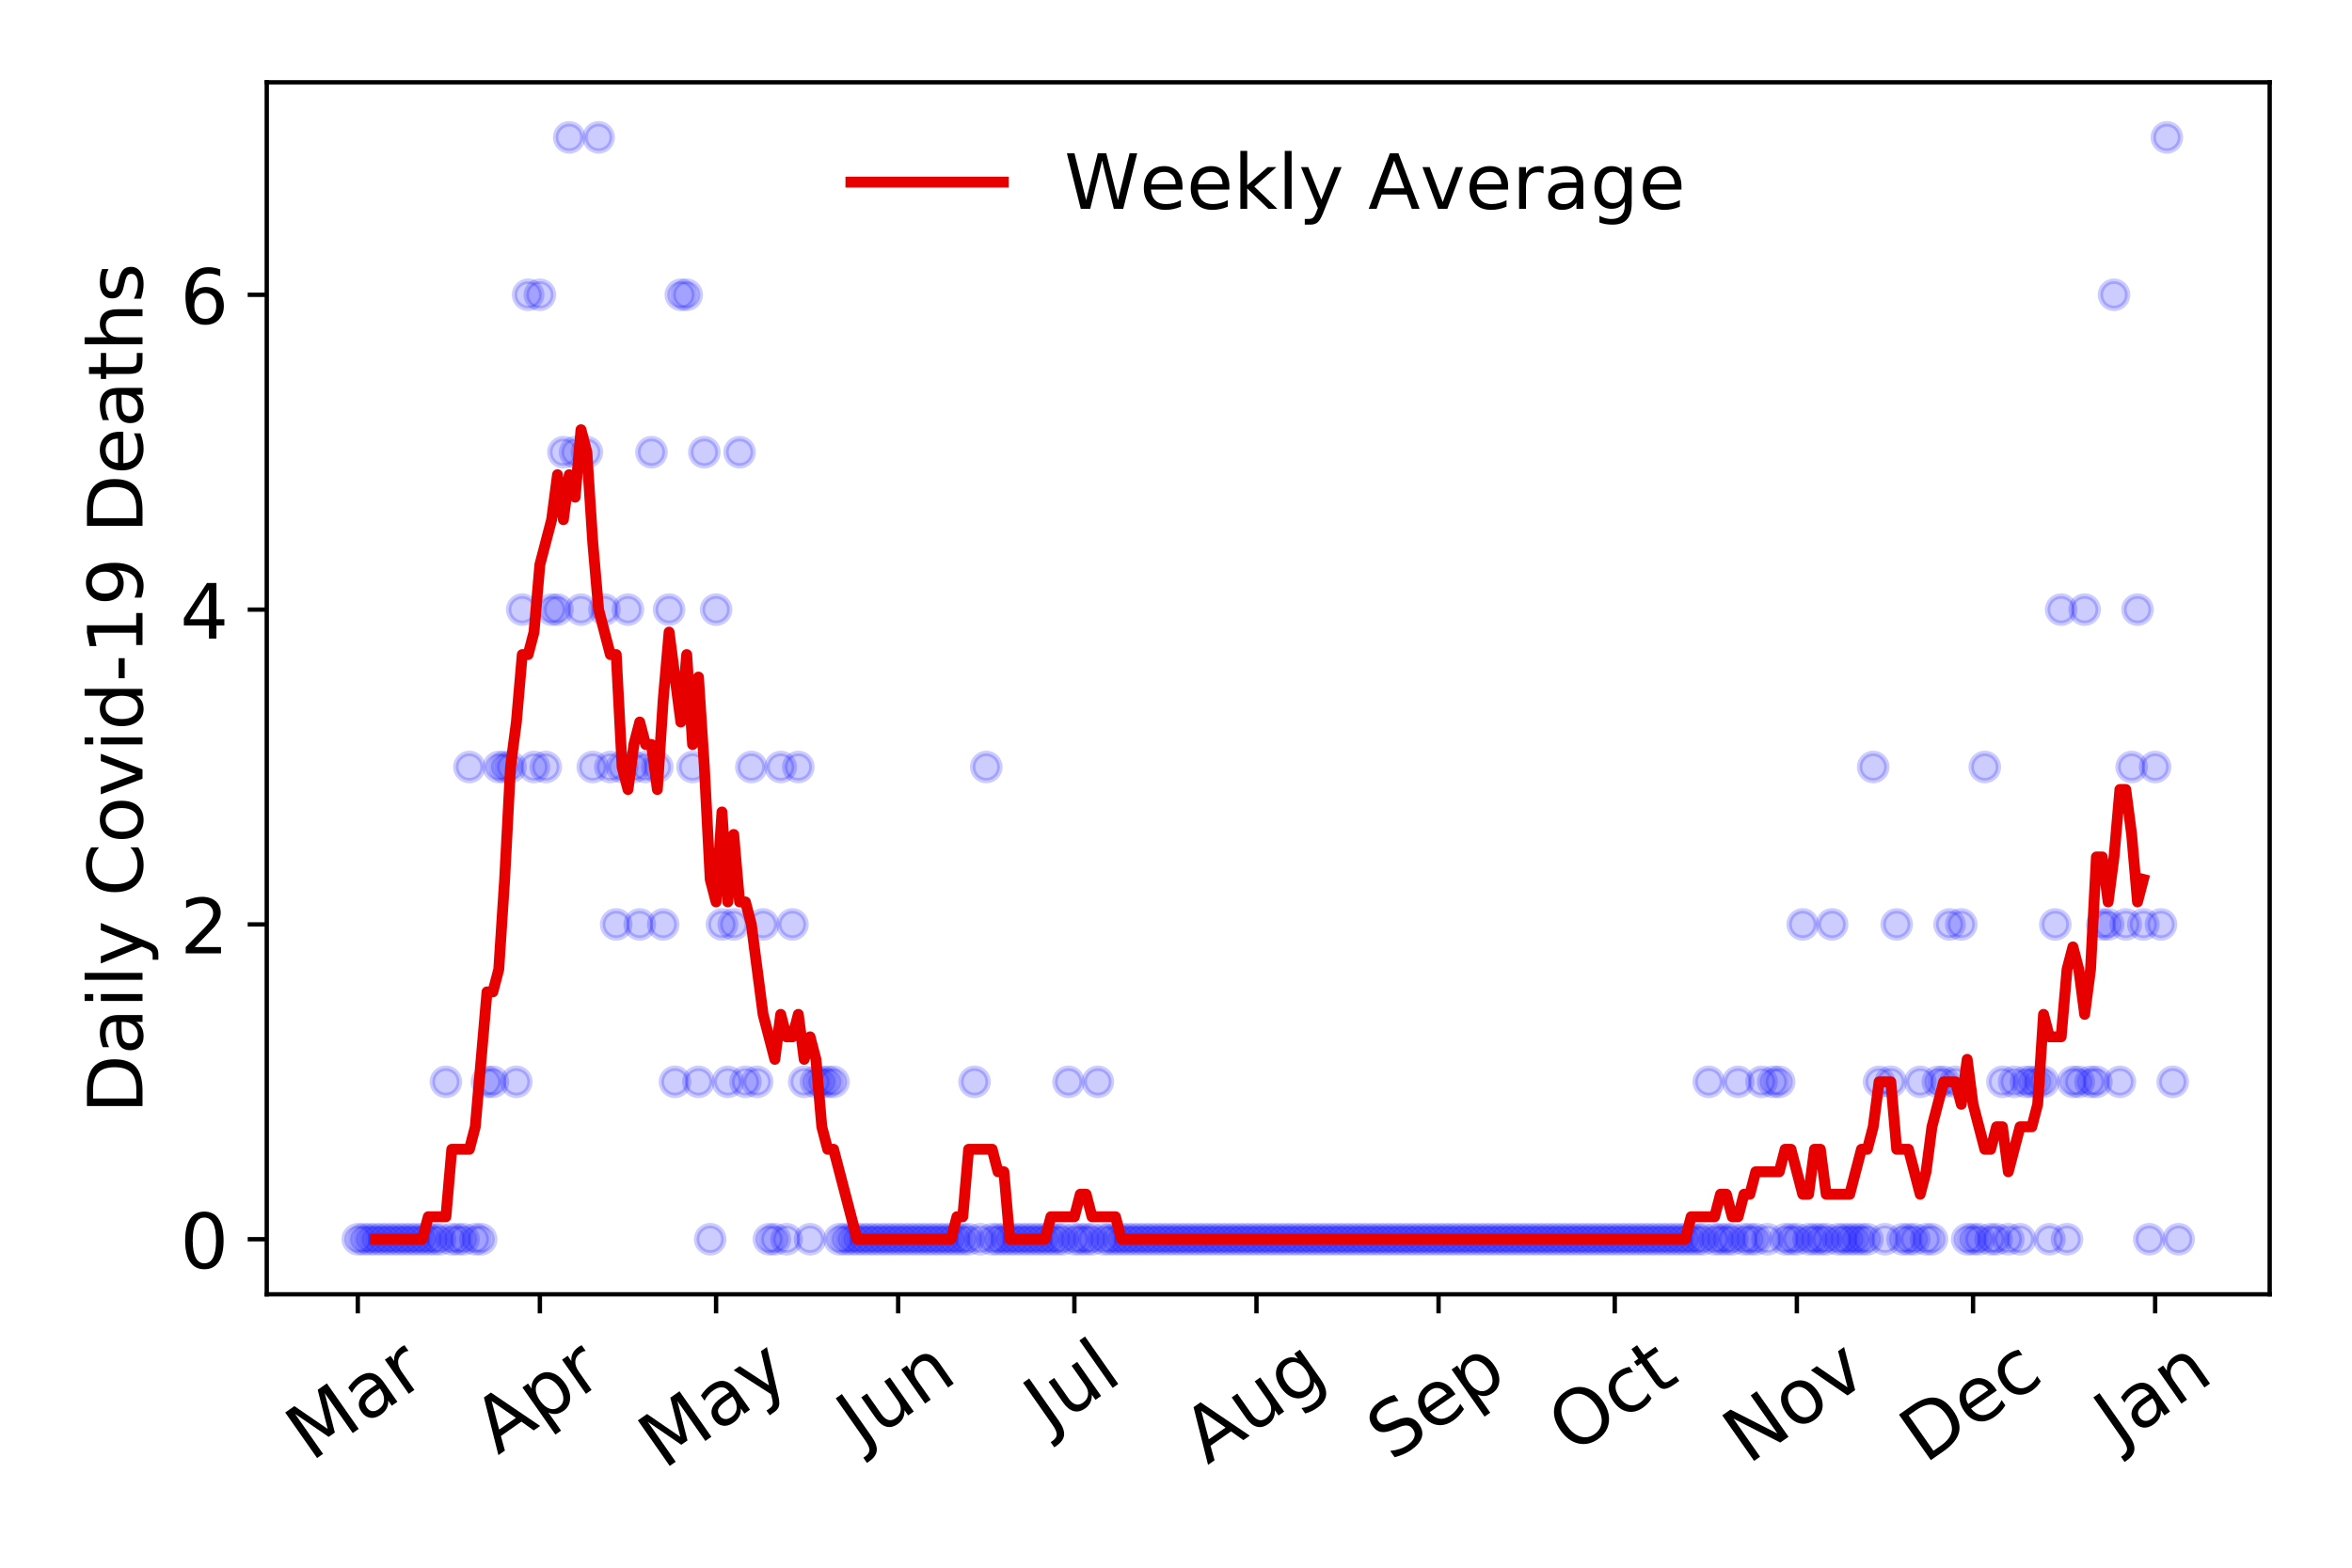 <?xml version="1.0" encoding="utf-8" standalone="no"?>
<!DOCTYPE svg PUBLIC "-//W3C//DTD SVG 1.1//EN"
  "http://www.w3.org/Graphics/SVG/1.1/DTD/svg11.dtd">
<!-- Created with matplotlib (https://matplotlib.org/) -->
<svg height="288pt" version="1.1" viewBox="0 0 432 288" width="432pt" xmlns="http://www.w3.org/2000/svg" xmlns:xlink="http://www.w3.org/1999/xlink">
 <defs>
  <style type="text/css">
*{stroke-linecap:butt;stroke-linejoin:round;}
  </style>
 </defs>
 <g id="figure_1">
  <g id="patch_1">
   <path d="M 0 288 
L 432 288 
L 432 0 
L 0 0 
z
" style="fill:#ffffff;"/>
  </g>
  <g id="axes_1">
   <g id="patch_2">
    <path d="M 48.995 237.778 
L 416.88 237.778 
L 416.88 15.12 
L 48.995 15.12 
z
" style="fill:#ffffff;"/>
   </g>
   <g id="matplotlib.axis_1">
    <g id="xtick_1">
     <g id="line2d_1">
      <defs>
       <path d="M 0 0 
L 0 3.5 
" id="ma9b879cf04" style="stroke:#000000;stroke-width:0.8;"/>
      </defs>
      <g>
       <use style="stroke:#000000;stroke-width:0.8;" x="65.717" xlink:href="#ma9b879cf04" y="237.778"/>
      </g>
     </g>
     <g id="text_1">
      <!-- Mar -->
      <defs>
       <path d="M 9.812 72.906 
L 24.516 72.906 
L 43.109 23.297 
L 61.812 72.906 
L 76.516 72.906 
L 76.516 0 
L 66.891 0 
L 66.891 64.016 
L 48.094 14.016 
L 38.188 14.016 
L 19.391 64.016 
L 19.391 0 
L 9.812 0 
z
" id="DejaVuSans-77"/>
       <path d="M 34.281 27.484 
Q 23.391 27.484 19.188 25 
Q 14.984 22.516 14.984 16.5 
Q 14.984 11.719 18.141 8.906 
Q 21.297 6.109 26.703 6.109 
Q 34.188 6.109 38.703 11.406 
Q 43.219 16.703 43.219 25.484 
L 43.219 27.484 
z
M 52.203 31.203 
L 52.203 0 
L 43.219 0 
L 43.219 8.297 
Q 40.141 3.328 35.547 0.953 
Q 30.953 -1.422 24.312 -1.422 
Q 15.922 -1.422 10.953 3.297 
Q 6 8.016 6 15.922 
Q 6 25.141 12.172 29.828 
Q 18.359 34.516 30.609 34.516 
L 43.219 34.516 
L 43.219 35.406 
Q 43.219 41.609 39.141 45 
Q 35.062 48.391 27.688 48.391 
Q 23 48.391 18.547 47.266 
Q 14.109 46.141 10.016 43.891 
L 10.016 52.203 
Q 14.938 54.109 19.578 55.047 
Q 24.219 56 28.609 56 
Q 40.484 56 46.344 49.844 
Q 52.203 43.703 52.203 31.203 
z
" id="DejaVuSans-97"/>
       <path d="M 41.109 46.297 
Q 39.594 47.172 37.812 47.578 
Q 36.031 48 33.891 48 
Q 26.266 48 22.188 43.047 
Q 18.109 38.094 18.109 28.812 
L 18.109 0 
L 9.078 0 
L 9.078 54.688 
L 18.109 54.688 
L 18.109 46.188 
Q 20.953 51.172 25.484 53.578 
Q 30.031 56 36.531 56 
Q 37.453 56 38.578 55.875 
Q 39.703 55.766 41.062 55.516 
z
" id="DejaVuSans-114"/>
      </defs>
      <g transform="translate(57.114 268.643)rotate(-35)scale(0.14 -0.14)">
       <use xlink:href="#DejaVuSans-77"/>
       <use x="86.279" xlink:href="#DejaVuSans-97"/>
       <use x="147.559" xlink:href="#DejaVuSans-114"/>
      </g>
     </g>
    </g>
    <g id="xtick_2">
     <g id="line2d_2">
      <g>
       <use style="stroke:#000000;stroke-width:0.8;" x="99.161" xlink:href="#ma9b879cf04" y="237.778"/>
      </g>
     </g>
     <g id="text_2">
      <!-- Apr -->
      <defs>
       <path d="M 34.188 63.188 
L 20.797 26.906 
L 47.609 26.906 
z
M 28.609 72.906 
L 39.797 72.906 
L 67.578 0 
L 57.328 0 
L 50.688 18.703 
L 17.828 18.703 
L 11.188 0 
L 0.781 0 
z
" id="DejaVuSans-65"/>
       <path d="M 18.109 8.203 
L 18.109 -20.797 
L 9.078 -20.797 
L 9.078 54.688 
L 18.109 54.688 
L 18.109 46.391 
Q 20.953 51.266 25.266 53.625 
Q 29.594 56 35.594 56 
Q 45.562 56 51.781 48.094 
Q 58.016 40.188 58.016 27.297 
Q 58.016 14.406 51.781 6.484 
Q 45.562 -1.422 35.594 -1.422 
Q 29.594 -1.422 25.266 0.953 
Q 20.953 3.328 18.109 8.203 
z
M 48.688 27.297 
Q 48.688 37.203 44.609 42.844 
Q 40.531 48.484 33.406 48.484 
Q 26.266 48.484 22.188 42.844 
Q 18.109 37.203 18.109 27.297 
Q 18.109 17.391 22.188 11.75 
Q 26.266 6.109 33.406 6.109 
Q 40.531 6.109 44.609 11.75 
Q 48.688 17.391 48.688 27.297 
z
" id="DejaVuSans-112"/>
      </defs>
      <g transform="translate(91.457 267.384)rotate(-35)scale(0.14 -0.14)">
       <use xlink:href="#DejaVuSans-65"/>
       <use x="68.408" xlink:href="#DejaVuSans-112"/>
       <use x="131.885" xlink:href="#DejaVuSans-114"/>
      </g>
     </g>
    </g>
    <g id="xtick_3">
     <g id="line2d_3">
      <g>
       <use style="stroke:#000000;stroke-width:0.8;" x="131.526" xlink:href="#ma9b879cf04" y="237.778"/>
      </g>
     </g>
     <g id="text_3">
      <!-- May -->
      <defs>
       <path d="M 32.172 -5.078 
Q 28.375 -14.844 24.75 -17.812 
Q 21.141 -20.797 15.094 -20.797 
L 7.906 -20.797 
L 7.906 -13.281 
L 13.188 -13.281 
Q 16.891 -13.281 18.938 -11.516 
Q 21 -9.766 23.484 -3.219 
L 25.094 0.875 
L 2.984 54.688 
L 12.5 54.688 
L 29.594 11.922 
L 46.688 54.688 
L 56.203 54.688 
z
" id="DejaVuSans-121"/>
      </defs>
      <g transform="translate(121.887 270.094)rotate(-35)scale(0.14 -0.14)">
       <use xlink:href="#DejaVuSans-77"/>
       <use x="86.279" xlink:href="#DejaVuSans-97"/>
       <use x="147.559" xlink:href="#DejaVuSans-121"/>
      </g>
     </g>
    </g>
    <g id="xtick_4">
     <g id="line2d_4">
      <g>
       <use style="stroke:#000000;stroke-width:0.8;" x="164.97" xlink:href="#ma9b879cf04" y="237.778"/>
      </g>
     </g>
     <g id="text_4">
      <!-- Jun -->
      <defs>
       <path d="M 9.812 72.906 
L 19.672 72.906 
L 19.672 5.078 
Q 19.672 -8.109 14.672 -14.062 
Q 9.672 -20.016 -1.422 -20.016 
L -5.172 -20.016 
L -5.172 -11.719 
L -2.094 -11.719 
Q 4.438 -11.719 7.125 -8.047 
Q 9.812 -4.391 9.812 5.078 
z
" id="DejaVuSans-74"/>
       <path d="M 8.5 21.578 
L 8.5 54.688 
L 17.484 54.688 
L 17.484 21.922 
Q 17.484 14.156 20.5 10.266 
Q 23.531 6.391 29.594 6.391 
Q 36.859 6.391 41.078 11.031 
Q 45.312 15.672 45.312 23.688 
L 45.312 54.688 
L 54.297 54.688 
L 54.297 0 
L 45.312 0 
L 45.312 8.406 
Q 42.047 3.422 37.719 1 
Q 33.406 -1.422 27.688 -1.422 
Q 18.266 -1.422 13.375 4.438 
Q 8.5 10.297 8.5 21.578 
z
M 31.109 56 
z
" id="DejaVuSans-117"/>
       <path d="M 54.891 33.016 
L 54.891 0 
L 45.906 0 
L 45.906 32.719 
Q 45.906 40.484 42.875 44.328 
Q 39.844 48.188 33.797 48.188 
Q 26.516 48.188 22.312 43.547 
Q 18.109 38.922 18.109 30.906 
L 18.109 0 
L 9.078 0 
L 9.078 54.688 
L 18.109 54.688 
L 18.109 46.188 
Q 21.344 51.125 25.703 53.562 
Q 30.078 56 35.797 56 
Q 45.219 56 50.047 50.172 
Q 54.891 44.344 54.891 33.016 
z
" id="DejaVuSans-110"/>
      </defs>
      <g transform="translate(158.227 266.039)rotate(-35)scale(0.14 -0.14)">
       <use xlink:href="#DejaVuSans-74"/>
       <use x="29.492" xlink:href="#DejaVuSans-117"/>
       <use x="92.871" xlink:href="#DejaVuSans-110"/>
      </g>
     </g>
    </g>
    <g id="xtick_5">
     <g id="line2d_5">
      <g>
       <use style="stroke:#000000;stroke-width:0.8;" x="197.336" xlink:href="#ma9b879cf04" y="237.778"/>
      </g>
     </g>
     <g id="text_5">
      <!-- Jul -->
      <defs>
       <path d="M 9.422 75.984 
L 18.406 75.984 
L 18.406 0 
L 9.422 0 
z
" id="DejaVuSans-108"/>
      </defs>
      <g transform="translate(192.633 263.181)rotate(-35)scale(0.14 -0.14)">
       <use xlink:href="#DejaVuSans-74"/>
       <use x="29.492" xlink:href="#DejaVuSans-117"/>
       <use x="92.871" xlink:href="#DejaVuSans-108"/>
      </g>
     </g>
    </g>
    <g id="xtick_6">
     <g id="line2d_6">
      <g>
       <use style="stroke:#000000;stroke-width:0.8;" x="230.78" xlink:href="#ma9b879cf04" y="237.778"/>
      </g>
     </g>
     <g id="text_6">
      <!-- Aug -->
      <defs>
       <path d="M 45.406 27.984 
Q 45.406 37.75 41.375 43.109 
Q 37.359 48.484 30.078 48.484 
Q 22.859 48.484 18.828 43.109 
Q 14.797 37.75 14.797 27.984 
Q 14.797 18.266 18.828 12.891 
Q 22.859 7.516 30.078 7.516 
Q 37.359 7.516 41.375 12.891 
Q 45.406 18.266 45.406 27.984 
z
M 54.391 6.781 
Q 54.391 -7.172 48.188 -13.984 
Q 42 -20.797 29.203 -20.797 
Q 24.469 -20.797 20.266 -20.094 
Q 16.062 -19.391 12.109 -17.922 
L 12.109 -9.188 
Q 16.062 -11.328 19.922 -12.344 
Q 23.781 -13.375 27.781 -13.375 
Q 36.625 -13.375 41.016 -8.766 
Q 45.406 -4.156 45.406 5.172 
L 45.406 9.625 
Q 42.625 4.781 38.281 2.391 
Q 33.938 0 27.875 0 
Q 17.828 0 11.672 7.656 
Q 5.516 15.328 5.516 27.984 
Q 5.516 40.672 11.672 48.328 
Q 17.828 56 27.875 56 
Q 33.938 56 38.281 53.609 
Q 42.625 51.219 45.406 46.391 
L 45.406 54.688 
L 54.391 54.688 
z
" id="DejaVuSans-103"/>
      </defs>
      <g transform="translate(221.799 269.172)rotate(-35)scale(0.14 -0.14)">
       <use xlink:href="#DejaVuSans-65"/>
       <use x="68.408" xlink:href="#DejaVuSans-117"/>
       <use x="131.787" xlink:href="#DejaVuSans-103"/>
      </g>
     </g>
    </g>
    <g id="xtick_7">
     <g id="line2d_7">
      <g>
       <use style="stroke:#000000;stroke-width:0.8;" x="264.224" xlink:href="#ma9b879cf04" y="237.778"/>
      </g>
     </g>
     <g id="text_7">
      <!-- Sep -->
      <defs>
       <path d="M 53.516 70.516 
L 53.516 60.891 
Q 47.906 63.578 42.922 64.891 
Q 37.938 66.219 33.297 66.219 
Q 25.25 66.219 20.875 63.094 
Q 16.5 59.969 16.5 54.203 
Q 16.5 49.359 19.406 46.891 
Q 22.312 44.438 30.422 42.922 
L 36.375 41.703 
Q 47.406 39.594 52.656 34.297 
Q 57.906 29 57.906 20.125 
Q 57.906 9.516 50.797 4.047 
Q 43.703 -1.422 29.984 -1.422 
Q 24.812 -1.422 18.969 -0.25 
Q 13.141 0.922 6.891 3.219 
L 6.891 13.375 
Q 12.891 10.016 18.656 8.297 
Q 24.422 6.594 29.984 6.594 
Q 38.422 6.594 43.016 9.906 
Q 47.609 13.234 47.609 19.391 
Q 47.609 24.75 44.312 27.781 
Q 41.016 30.812 33.5 32.328 
L 27.484 33.5 
Q 16.453 35.688 11.516 40.375 
Q 6.594 45.062 6.594 53.422 
Q 6.594 63.094 13.406 68.656 
Q 20.219 74.219 32.172 74.219 
Q 37.312 74.219 42.625 73.281 
Q 47.953 72.359 53.516 70.516 
z
" id="DejaVuSans-83"/>
       <path d="M 56.203 29.594 
L 56.203 25.203 
L 14.891 25.203 
Q 15.484 15.922 20.484 11.062 
Q 25.484 6.203 34.422 6.203 
Q 39.594 6.203 44.453 7.469 
Q 49.312 8.734 54.109 11.281 
L 54.109 2.781 
Q 49.266 0.734 44.188 -0.344 
Q 39.109 -1.422 33.891 -1.422 
Q 20.797 -1.422 13.156 6.188 
Q 5.516 13.812 5.516 26.812 
Q 5.516 40.234 12.766 48.109 
Q 20.016 56 32.328 56 
Q 43.359 56 49.781 48.891 
Q 56.203 41.797 56.203 29.594 
z
M 47.219 32.234 
Q 47.125 39.594 43.094 43.984 
Q 39.062 48.391 32.422 48.391 
Q 24.906 48.391 20.391 44.141 
Q 15.875 39.891 15.188 32.172 
z
" id="DejaVuSans-101"/>
      </defs>
      <g transform="translate(255.631 268.629)rotate(-35)scale(0.14 -0.14)">
       <use xlink:href="#DejaVuSans-83"/>
       <use x="63.477" xlink:href="#DejaVuSans-101"/>
       <use x="125" xlink:href="#DejaVuSans-112"/>
      </g>
     </g>
    </g>
    <g id="xtick_8">
     <g id="line2d_8">
      <g>
       <use style="stroke:#000000;stroke-width:0.8;" x="296.589" xlink:href="#ma9b879cf04" y="237.778"/>
      </g>
     </g>
     <g id="text_8">
      <!-- Oct -->
      <defs>
       <path d="M 39.406 66.219 
Q 28.656 66.219 22.328 58.203 
Q 16.016 50.203 16.016 36.375 
Q 16.016 22.609 22.328 14.594 
Q 28.656 6.594 39.406 6.594 
Q 50.141 6.594 56.422 14.594 
Q 62.703 22.609 62.703 36.375 
Q 62.703 50.203 56.422 58.203 
Q 50.141 66.219 39.406 66.219 
z
M 39.406 74.219 
Q 54.734 74.219 63.906 63.938 
Q 73.094 53.656 73.094 36.375 
Q 73.094 19.141 63.906 8.859 
Q 54.734 -1.422 39.406 -1.422 
Q 24.031 -1.422 14.812 8.828 
Q 5.609 19.094 5.609 36.375 
Q 5.609 53.656 14.812 63.938 
Q 24.031 74.219 39.406 74.219 
z
" id="DejaVuSans-79"/>
       <path d="M 48.781 52.594 
L 48.781 44.188 
Q 44.969 46.297 41.141 47.344 
Q 37.312 48.391 33.406 48.391 
Q 24.656 48.391 19.812 42.844 
Q 14.984 37.312 14.984 27.297 
Q 14.984 17.281 19.812 11.734 
Q 24.656 6.203 33.406 6.203 
Q 37.312 6.203 41.141 7.25 
Q 44.969 8.297 48.781 10.406 
L 48.781 2.094 
Q 45.016 0.344 40.984 -0.531 
Q 36.969 -1.422 32.422 -1.422 
Q 20.062 -1.422 12.781 6.344 
Q 5.516 14.109 5.516 27.297 
Q 5.516 40.672 12.859 48.328 
Q 20.219 56 33.016 56 
Q 37.156 56 41.109 55.141 
Q 45.062 54.297 48.781 52.594 
z
" id="DejaVuSans-99"/>
       <path d="M 18.312 70.219 
L 18.312 54.688 
L 36.812 54.688 
L 36.812 47.703 
L 18.312 47.703 
L 18.312 18.016 
Q 18.312 11.328 20.141 9.422 
Q 21.969 7.516 27.594 7.516 
L 36.812 7.516 
L 36.812 0 
L 27.594 0 
Q 17.188 0 13.234 3.875 
Q 9.281 7.766 9.281 18.016 
L 9.281 47.703 
L 2.688 47.703 
L 2.688 54.688 
L 9.281 54.688 
L 9.281 70.219 
z
" id="DejaVuSans-116"/>
      </defs>
      <g transform="translate(288.89 267.377)rotate(-35)scale(0.14 -0.14)">
       <use xlink:href="#DejaVuSans-79"/>
       <use x="78.711" xlink:href="#DejaVuSans-99"/>
       <use x="133.691" xlink:href="#DejaVuSans-116"/>
      </g>
     </g>
    </g>
    <g id="xtick_9">
     <g id="line2d_9">
      <g>
       <use style="stroke:#000000;stroke-width:0.8;" x="330.033" xlink:href="#ma9b879cf04" y="237.778"/>
      </g>
     </g>
     <g id="text_9">
      <!-- Nov -->
      <defs>
       <path d="M 9.812 72.906 
L 23.094 72.906 
L 55.422 11.922 
L 55.422 72.906 
L 64.984 72.906 
L 64.984 0 
L 51.703 0 
L 19.391 60.984 
L 19.391 0 
L 9.812 0 
z
" id="DejaVuSans-78"/>
       <path d="M 30.609 48.391 
Q 23.391 48.391 19.188 42.75 
Q 14.984 37.109 14.984 27.297 
Q 14.984 17.484 19.156 11.844 
Q 23.344 6.203 30.609 6.203 
Q 37.797 6.203 41.984 11.859 
Q 46.188 17.531 46.188 27.297 
Q 46.188 37.016 41.984 42.703 
Q 37.797 48.391 30.609 48.391 
z
M 30.609 56 
Q 42.328 56 49.016 48.375 
Q 55.719 40.766 55.719 27.297 
Q 55.719 13.875 49.016 6.219 
Q 42.328 -1.422 30.609 -1.422 
Q 18.844 -1.422 12.172 6.219 
Q 5.516 13.875 5.516 27.297 
Q 5.516 40.766 12.172 48.375 
Q 18.844 56 30.609 56 
z
" id="DejaVuSans-111"/>
       <path d="M 2.984 54.688 
L 12.5 54.688 
L 29.594 8.797 
L 46.688 54.688 
L 56.203 54.688 
L 35.688 0 
L 23.484 0 
z
" id="DejaVuSans-118"/>
      </defs>
      <g transform="translate(321.057 269.166)rotate(-35)scale(0.14 -0.14)">
       <use xlink:href="#DejaVuSans-78"/>
       <use x="74.805" xlink:href="#DejaVuSans-111"/>
       <use x="135.986" xlink:href="#DejaVuSans-118"/>
      </g>
     </g>
    </g>
    <g id="xtick_10">
     <g id="line2d_10">
      <g>
       <use style="stroke:#000000;stroke-width:0.8;" x="362.398" xlink:href="#ma9b879cf04" y="237.778"/>
      </g>
     </g>
     <g id="text_10">
      <!-- Dec -->
      <defs>
       <path d="M 19.672 64.797 
L 19.672 8.109 
L 31.594 8.109 
Q 46.688 8.109 53.688 14.938 
Q 60.688 21.781 60.688 36.531 
Q 60.688 51.172 53.688 57.984 
Q 46.688 64.797 31.594 64.797 
z
M 9.812 72.906 
L 30.078 72.906 
Q 51.266 72.906 61.172 64.094 
Q 71.094 55.281 71.094 36.531 
Q 71.094 17.672 61.125 8.828 
Q 51.172 0 30.078 0 
L 9.812 0 
z
" id="DejaVuSans-68"/>
      </defs>
      <g transform="translate(353.518 269.032)rotate(-35)scale(0.14 -0.14)">
       <use xlink:href="#DejaVuSans-68"/>
       <use x="77.002" xlink:href="#DejaVuSans-101"/>
       <use x="138.525" xlink:href="#DejaVuSans-99"/>
      </g>
     </g>
    </g>
    <g id="xtick_11">
     <g id="line2d_11">
      <g>
       <use style="stroke:#000000;stroke-width:0.8;" x="395.843" xlink:href="#ma9b879cf04" y="237.778"/>
      </g>
     </g>
     <g id="text_11">
      <!-- Jan -->
      <g transform="translate(389.219 265.871)rotate(-35)scale(0.14 -0.14)">
       <use xlink:href="#DejaVuSans-74"/>
       <use x="29.492" xlink:href="#DejaVuSans-97"/>
       <use x="90.771" xlink:href="#DejaVuSans-110"/>
      </g>
     </g>
    </g>
   </g>
   <g id="matplotlib.axis_2">
    <g id="ytick_1">
     <g id="line2d_12">
      <defs>
       <path d="M 0 0 
L -3.5 0 
" id="m2102fc0349" style="stroke:#000000;stroke-width:0.8;"/>
      </defs>
      <g>
       <use style="stroke:#000000;stroke-width:0.8;" x="48.995" xlink:href="#m2102fc0349" y="227.657"/>
      </g>
     </g>
     <g id="text_12">
      <!-- 0 -->
      <defs>
       <path d="M 31.781 66.406 
Q 24.172 66.406 20.328 58.906 
Q 16.5 51.422 16.5 36.375 
Q 16.5 21.391 20.328 13.891 
Q 24.172 6.391 31.781 6.391 
Q 39.453 6.391 43.281 13.891 
Q 47.125 21.391 47.125 36.375 
Q 47.125 51.422 43.281 58.906 
Q 39.453 66.406 31.781 66.406 
z
M 31.781 74.219 
Q 44.047 74.219 50.516 64.516 
Q 56.984 54.828 56.984 36.375 
Q 56.984 17.969 50.516 8.266 
Q 44.047 -1.422 31.781 -1.422 
Q 19.531 -1.422 13.062 8.266 
Q 6.594 17.969 6.594 36.375 
Q 6.594 54.828 13.062 64.516 
Q 19.531 74.219 31.781 74.219 
z
" id="DejaVuSans-48"/>
      </defs>
      <g transform="translate(33.087 232.976)scale(0.14 -0.14)">
       <use xlink:href="#DejaVuSans-48"/>
      </g>
     </g>
    </g>
    <g id="ytick_2">
     <g id="line2d_13">
      <g>
       <use style="stroke:#000000;stroke-width:0.8;" x="48.995" xlink:href="#m2102fc0349" y="169.824"/>
      </g>
     </g>
     <g id="text_13">
      <!-- 2 -->
      <defs>
       <path d="M 19.188 8.297 
L 53.609 8.297 
L 53.609 0 
L 7.328 0 
L 7.328 8.297 
Q 12.938 14.109 22.625 23.891 
Q 32.328 33.688 34.812 36.531 
Q 39.547 41.844 41.422 45.531 
Q 43.312 49.219 43.312 52.781 
Q 43.312 58.594 39.234 62.25 
Q 35.156 65.922 28.609 65.922 
Q 23.969 65.922 18.812 64.312 
Q 13.672 62.703 7.812 59.422 
L 7.812 69.391 
Q 13.766 71.781 18.938 73 
Q 24.125 74.219 28.422 74.219 
Q 39.75 74.219 46.484 68.547 
Q 53.219 62.891 53.219 53.422 
Q 53.219 48.922 51.531 44.891 
Q 49.859 40.875 45.406 35.406 
Q 44.188 33.984 37.641 27.219 
Q 31.109 20.453 19.188 8.297 
z
" id="DejaVuSans-50"/>
      </defs>
      <g transform="translate(33.087 175.143)scale(0.14 -0.14)">
       <use xlink:href="#DejaVuSans-50"/>
      </g>
     </g>
    </g>
    <g id="ytick_3">
     <g id="line2d_14">
      <g>
       <use style="stroke:#000000;stroke-width:0.8;" x="48.995" xlink:href="#m2102fc0349" y="111.991"/>
      </g>
     </g>
     <g id="text_14">
      <!-- 4 -->
      <defs>
       <path d="M 37.797 64.312 
L 12.891 25.391 
L 37.797 25.391 
z
M 35.203 72.906 
L 47.609 72.906 
L 47.609 25.391 
L 58.016 25.391 
L 58.016 17.188 
L 47.609 17.188 
L 47.609 0 
L 37.797 0 
L 37.797 17.188 
L 4.891 17.188 
L 4.891 26.703 
z
" id="DejaVuSans-52"/>
      </defs>
      <g transform="translate(33.087 117.31)scale(0.14 -0.14)">
       <use xlink:href="#DejaVuSans-52"/>
      </g>
     </g>
    </g>
    <g id="ytick_4">
     <g id="line2d_15">
      <g>
       <use style="stroke:#000000;stroke-width:0.8;" x="48.995" xlink:href="#m2102fc0349" y="54.157"/>
      </g>
     </g>
     <g id="text_15">
      <!-- 6 -->
      <defs>
       <path d="M 33.016 40.375 
Q 26.375 40.375 22.484 35.828 
Q 18.609 31.297 18.609 23.391 
Q 18.609 15.531 22.484 10.953 
Q 26.375 6.391 33.016 6.391 
Q 39.656 6.391 43.531 10.953 
Q 47.406 15.531 47.406 23.391 
Q 47.406 31.297 43.531 35.828 
Q 39.656 40.375 33.016 40.375 
z
M 52.594 71.297 
L 52.594 62.312 
Q 48.875 64.062 45.094 64.984 
Q 41.312 65.922 37.594 65.922 
Q 27.828 65.922 22.672 59.328 
Q 17.531 52.734 16.797 39.406 
Q 19.672 43.656 24.016 45.922 
Q 28.375 48.188 33.594 48.188 
Q 44.578 48.188 50.953 41.516 
Q 57.328 34.859 57.328 23.391 
Q 57.328 12.156 50.688 5.359 
Q 44.047 -1.422 33.016 -1.422 
Q 20.359 -1.422 13.672 8.266 
Q 6.984 17.969 6.984 36.375 
Q 6.984 53.656 15.188 63.938 
Q 23.391 74.219 37.203 74.219 
Q 40.922 74.219 44.703 73.484 
Q 48.484 72.75 52.594 71.297 
z
" id="DejaVuSans-54"/>
      </defs>
      <g transform="translate(33.087 59.476)scale(0.14 -0.14)">
       <use xlink:href="#DejaVuSans-54"/>
      </g>
     </g>
    </g>
    <g id="text_16">
     <!-- Daily Covid-19 Deaths -->
     <defs>
      <path d="M 9.422 54.688 
L 18.406 54.688 
L 18.406 0 
L 9.422 0 
z
M 9.422 75.984 
L 18.406 75.984 
L 18.406 64.594 
L 9.422 64.594 
z
" id="DejaVuSans-105"/>
      <path id="DejaVuSans-32"/>
      <path d="M 64.406 67.281 
L 64.406 56.891 
Q 59.422 61.531 53.781 63.812 
Q 48.141 66.109 41.797 66.109 
Q 29.297 66.109 22.656 58.469 
Q 16.016 50.828 16.016 36.375 
Q 16.016 21.969 22.656 14.328 
Q 29.297 6.688 41.797 6.688 
Q 48.141 6.688 53.781 8.984 
Q 59.422 11.281 64.406 15.922 
L 64.406 5.609 
Q 59.234 2.094 53.438 0.328 
Q 47.656 -1.422 41.219 -1.422 
Q 24.656 -1.422 15.125 8.703 
Q 5.609 18.844 5.609 36.375 
Q 5.609 53.953 15.125 64.078 
Q 24.656 74.219 41.219 74.219 
Q 47.75 74.219 53.531 72.484 
Q 59.328 70.75 64.406 67.281 
z
" id="DejaVuSans-67"/>
      <path d="M 45.406 46.391 
L 45.406 75.984 
L 54.391 75.984 
L 54.391 0 
L 45.406 0 
L 45.406 8.203 
Q 42.578 3.328 38.25 0.953 
Q 33.938 -1.422 27.875 -1.422 
Q 17.969 -1.422 11.734 6.484 
Q 5.516 14.406 5.516 27.297 
Q 5.516 40.188 11.734 48.094 
Q 17.969 56 27.875 56 
Q 33.938 56 38.25 53.625 
Q 42.578 51.266 45.406 46.391 
z
M 14.797 27.297 
Q 14.797 17.391 18.875 11.75 
Q 22.953 6.109 30.078 6.109 
Q 37.203 6.109 41.297 11.75 
Q 45.406 17.391 45.406 27.297 
Q 45.406 37.203 41.297 42.844 
Q 37.203 48.484 30.078 48.484 
Q 22.953 48.484 18.875 42.844 
Q 14.797 37.203 14.797 27.297 
z
" id="DejaVuSans-100"/>
      <path d="M 4.891 31.391 
L 31.203 31.391 
L 31.203 23.391 
L 4.891 23.391 
z
" id="DejaVuSans-45"/>
      <path d="M 12.406 8.297 
L 28.516 8.297 
L 28.516 63.922 
L 10.984 60.406 
L 10.984 69.391 
L 28.422 72.906 
L 38.281 72.906 
L 38.281 8.297 
L 54.391 8.297 
L 54.391 0 
L 12.406 0 
z
" id="DejaVuSans-49"/>
      <path d="M 10.984 1.516 
L 10.984 10.5 
Q 14.703 8.734 18.5 7.812 
Q 22.312 6.891 25.984 6.891 
Q 35.75 6.891 40.891 13.453 
Q 46.047 20.016 46.781 33.406 
Q 43.953 29.203 39.594 26.953 
Q 35.25 24.703 29.984 24.703 
Q 19.047 24.703 12.672 31.312 
Q 6.297 37.938 6.297 49.422 
Q 6.297 60.641 12.938 67.422 
Q 19.578 74.219 30.609 74.219 
Q 43.266 74.219 49.922 64.516 
Q 56.594 54.828 56.594 36.375 
Q 56.594 19.141 48.406 8.859 
Q 40.234 -1.422 26.422 -1.422 
Q 22.703 -1.422 18.891 -0.688 
Q 15.094 0.047 10.984 1.516 
z
M 30.609 32.422 
Q 37.25 32.422 41.125 36.953 
Q 45.016 41.5 45.016 49.422 
Q 45.016 57.281 41.125 61.844 
Q 37.25 66.406 30.609 66.406 
Q 23.969 66.406 20.094 61.844 
Q 16.219 57.281 16.219 49.422 
Q 16.219 41.5 20.094 36.953 
Q 23.969 32.422 30.609 32.422 
z
" id="DejaVuSans-57"/>
      <path d="M 54.891 33.016 
L 54.891 0 
L 45.906 0 
L 45.906 32.719 
Q 45.906 40.484 42.875 44.328 
Q 39.844 48.188 33.797 48.188 
Q 26.516 48.188 22.312 43.547 
Q 18.109 38.922 18.109 30.906 
L 18.109 0 
L 9.078 0 
L 9.078 75.984 
L 18.109 75.984 
L 18.109 46.188 
Q 21.344 51.125 25.703 53.562 
Q 30.078 56 35.797 56 
Q 45.219 56 50.047 50.172 
Q 54.891 44.344 54.891 33.016 
z
" id="DejaVuSans-104"/>
      <path d="M 44.281 53.078 
L 44.281 44.578 
Q 40.484 46.531 36.375 47.5 
Q 32.281 48.484 27.875 48.484 
Q 21.188 48.484 17.844 46.438 
Q 14.5 44.391 14.5 40.281 
Q 14.5 37.156 16.891 35.375 
Q 19.281 33.594 26.516 31.984 
L 29.594 31.297 
Q 39.156 29.25 43.188 25.516 
Q 47.219 21.781 47.219 15.094 
Q 47.219 7.469 41.188 3.016 
Q 35.156 -1.422 24.609 -1.422 
Q 20.219 -1.422 15.453 -0.562 
Q 10.688 0.297 5.422 2 
L 5.422 11.281 
Q 10.406 8.688 15.234 7.391 
Q 20.062 6.109 24.812 6.109 
Q 31.156 6.109 34.562 8.281 
Q 37.984 10.453 37.984 14.406 
Q 37.984 18.062 35.516 20.016 
Q 33.062 21.969 24.703 23.781 
L 21.578 24.516 
Q 13.234 26.266 9.516 29.906 
Q 5.812 33.547 5.812 39.891 
Q 5.812 47.609 11.281 51.797 
Q 16.75 56 26.812 56 
Q 31.781 56 36.172 55.266 
Q 40.578 54.547 44.281 53.078 
z
" id="DejaVuSans-115"/>
     </defs>
     <g transform="translate(26.176 204.56)rotate(-90)scale(0.14 -0.14)">
      <use xlink:href="#DejaVuSans-68"/>
      <use x="77.002" xlink:href="#DejaVuSans-97"/>
      <use x="138.281" xlink:href="#DejaVuSans-105"/>
      <use x="166.064" xlink:href="#DejaVuSans-108"/>
      <use x="193.848" xlink:href="#DejaVuSans-121"/>
      <use x="253.027" xlink:href="#DejaVuSans-32"/>
      <use x="284.814" xlink:href="#DejaVuSans-67"/>
      <use x="354.639" xlink:href="#DejaVuSans-111"/>
      <use x="415.82" xlink:href="#DejaVuSans-118"/>
      <use x="475" xlink:href="#DejaVuSans-105"/>
      <use x="502.783" xlink:href="#DejaVuSans-100"/>
      <use x="566.26" xlink:href="#DejaVuSans-45"/>
      <use x="602.344" xlink:href="#DejaVuSans-49"/>
      <use x="665.967" xlink:href="#DejaVuSans-57"/>
      <use x="729.59" xlink:href="#DejaVuSans-32"/>
      <use x="761.377" xlink:href="#DejaVuSans-68"/>
      <use x="838.379" xlink:href="#DejaVuSans-101"/>
      <use x="899.902" xlink:href="#DejaVuSans-97"/>
      <use x="961.182" xlink:href="#DejaVuSans-116"/>
      <use x="1000.391" xlink:href="#DejaVuSans-104"/>
      <use x="1063.77" xlink:href="#DejaVuSans-115"/>
     </g>
    </g>
   </g>
   <g id="line2d_16">
    <defs>
     <path d="M 0 2.5 
C 0.663 2.5 1.299 2.237 1.768 1.768 
C 2.237 1.299 2.5 0.663 2.5 0 
C 2.5 -0.663 2.237 -1.299 1.768 -1.768 
C 1.299 -2.237 0.663 -2.5 0 -2.5 
C -0.663 -2.5 -1.299 -2.237 -1.768 -1.768 
C -2.237 -1.299 -2.5 -0.663 -2.5 0 
C -2.5 0.663 -2.237 1.299 -1.768 1.768 
C -1.299 2.237 -0.663 2.5 0 2.5 
z
" id="mb978887823" style="stroke:#0000ff;stroke-opacity:0.2;"/>
    </defs>
    <g clip-path="url(#pa253d0cef8)">
     <use style="fill:#0000ff;fill-opacity:0.2;stroke:#0000ff;stroke-opacity:0.2;" x="65.717" xlink:href="#mb978887823" y="227.657"/>
     <use style="fill:#0000ff;fill-opacity:0.2;stroke:#0000ff;stroke-opacity:0.2;" x="66.796" xlink:href="#mb978887823" y="227.657"/>
     <use style="fill:#0000ff;fill-opacity:0.2;stroke:#0000ff;stroke-opacity:0.2;" x="67.875" xlink:href="#mb978887823" y="227.657"/>
     <use style="fill:#0000ff;fill-opacity:0.2;stroke:#0000ff;stroke-opacity:0.2;" x="68.954" xlink:href="#mb978887823" y="227.657"/>
     <use style="fill:#0000ff;fill-opacity:0.2;stroke:#0000ff;stroke-opacity:0.2;" x="70.032" xlink:href="#mb978887823" y="227.657"/>
     <use style="fill:#0000ff;fill-opacity:0.2;stroke:#0000ff;stroke-opacity:0.2;" x="71.111" xlink:href="#mb978887823" y="227.657"/>
     <use style="fill:#0000ff;fill-opacity:0.2;stroke:#0000ff;stroke-opacity:0.2;" x="72.19" xlink:href="#mb978887823" y="227.657"/>
     <use style="fill:#0000ff;fill-opacity:0.2;stroke:#0000ff;stroke-opacity:0.2;" x="73.269" xlink:href="#mb978887823" y="227.657"/>
     <use style="fill:#0000ff;fill-opacity:0.2;stroke:#0000ff;stroke-opacity:0.2;" x="74.348" xlink:href="#mb978887823" y="227.657"/>
     <use style="fill:#0000ff;fill-opacity:0.2;stroke:#0000ff;stroke-opacity:0.2;" x="75.427" xlink:href="#mb978887823" y="227.657"/>
     <use style="fill:#0000ff;fill-opacity:0.2;stroke:#0000ff;stroke-opacity:0.2;" x="76.505" xlink:href="#mb978887823" y="227.657"/>
     <use style="fill:#0000ff;fill-opacity:0.2;stroke:#0000ff;stroke-opacity:0.2;" x="77.584" xlink:href="#mb978887823" y="227.657"/>
     <use style="fill:#0000ff;fill-opacity:0.2;stroke:#0000ff;stroke-opacity:0.2;" x="78.663" xlink:href="#mb978887823" y="227.657"/>
     <use style="fill:#0000ff;fill-opacity:0.2;stroke:#0000ff;stroke-opacity:0.2;" x="79.742" xlink:href="#mb978887823" y="227.657"/>
     <use style="fill:#0000ff;fill-opacity:0.2;stroke:#0000ff;stroke-opacity:0.2;" x="80.821" xlink:href="#mb978887823" y="227.657"/>
     <use style="fill:#0000ff;fill-opacity:0.2;stroke:#0000ff;stroke-opacity:0.2;" x="81.9" xlink:href="#mb978887823" y="198.741"/>
     <use style="fill:#0000ff;fill-opacity:0.2;stroke:#0000ff;stroke-opacity:0.2;" x="82.979" xlink:href="#mb978887823" y="227.657"/>
     <use style="fill:#0000ff;fill-opacity:0.2;stroke:#0000ff;stroke-opacity:0.2;" x="84.057" xlink:href="#mb978887823" y="227.657"/>
     <use style="fill:#0000ff;fill-opacity:0.2;stroke:#0000ff;stroke-opacity:0.2;" x="85.136" xlink:href="#mb978887823" y="227.657"/>
     <use style="fill:#0000ff;fill-opacity:0.2;stroke:#0000ff;stroke-opacity:0.2;" x="86.215" xlink:href="#mb978887823" y="140.907"/>
     <use style="fill:#0000ff;fill-opacity:0.2;stroke:#0000ff;stroke-opacity:0.2;" x="87.294" xlink:href="#mb978887823" y="227.657"/>
     <use style="fill:#0000ff;fill-opacity:0.2;stroke:#0000ff;stroke-opacity:0.2;" x="88.373" xlink:href="#mb978887823" y="227.657"/>
     <use style="fill:#0000ff;fill-opacity:0.2;stroke:#0000ff;stroke-opacity:0.2;" x="89.452" xlink:href="#mb978887823" y="198.741"/>
     <use style="fill:#0000ff;fill-opacity:0.2;stroke:#0000ff;stroke-opacity:0.2;" x="90.53" xlink:href="#mb978887823" y="198.741"/>
     <use style="fill:#0000ff;fill-opacity:0.2;stroke:#0000ff;stroke-opacity:0.2;" x="91.609" xlink:href="#mb978887823" y="140.907"/>
     <use style="fill:#0000ff;fill-opacity:0.2;stroke:#0000ff;stroke-opacity:0.2;" x="92.688" xlink:href="#mb978887823" y="140.907"/>
     <use style="fill:#0000ff;fill-opacity:0.2;stroke:#0000ff;stroke-opacity:0.2;" x="93.767" xlink:href="#mb978887823" y="140.907"/>
     <use style="fill:#0000ff;fill-opacity:0.2;stroke:#0000ff;stroke-opacity:0.2;" x="94.846" xlink:href="#mb978887823" y="198.741"/>
     <use style="fill:#0000ff;fill-opacity:0.2;stroke:#0000ff;stroke-opacity:0.2;" x="95.925" xlink:href="#mb978887823" y="111.991"/>
     <use style="fill:#0000ff;fill-opacity:0.2;stroke:#0000ff;stroke-opacity:0.2;" x="97.003" xlink:href="#mb978887823" y="54.157"/>
     <use style="fill:#0000ff;fill-opacity:0.2;stroke:#0000ff;stroke-opacity:0.2;" x="98.082" xlink:href="#mb978887823" y="140.907"/>
     <use style="fill:#0000ff;fill-opacity:0.2;stroke:#0000ff;stroke-opacity:0.2;" x="99.161" xlink:href="#mb978887823" y="54.157"/>
     <use style="fill:#0000ff;fill-opacity:0.2;stroke:#0000ff;stroke-opacity:0.2;" x="100.24" xlink:href="#mb978887823" y="140.907"/>
     <use style="fill:#0000ff;fill-opacity:0.2;stroke:#0000ff;stroke-opacity:0.2;" x="101.319" xlink:href="#mb978887823" y="111.991"/>
     <use style="fill:#0000ff;fill-opacity:0.2;stroke:#0000ff;stroke-opacity:0.2;" x="102.398" xlink:href="#mb978887823" y="111.991"/>
     <use style="fill:#0000ff;fill-opacity:0.2;stroke:#0000ff;stroke-opacity:0.2;" x="103.477" xlink:href="#mb978887823" y="83.074"/>
     <use style="fill:#0000ff;fill-opacity:0.2;stroke:#0000ff;stroke-opacity:0.2;" x="104.555" xlink:href="#mb978887823" y="25.241"/>
     <use style="fill:#0000ff;fill-opacity:0.2;stroke:#0000ff;stroke-opacity:0.2;" x="105.634" xlink:href="#mb978887823" y="83.074"/>
     <use style="fill:#0000ff;fill-opacity:0.2;stroke:#0000ff;stroke-opacity:0.2;" x="106.713" xlink:href="#mb978887823" y="111.991"/>
     <use style="fill:#0000ff;fill-opacity:0.2;stroke:#0000ff;stroke-opacity:0.2;" x="107.792" xlink:href="#mb978887823" y="83.074"/>
     <use style="fill:#0000ff;fill-opacity:0.2;stroke:#0000ff;stroke-opacity:0.2;" x="108.871" xlink:href="#mb978887823" y="140.907"/>
     <use style="fill:#0000ff;fill-opacity:0.2;stroke:#0000ff;stroke-opacity:0.2;" x="109.95" xlink:href="#mb978887823" y="25.241"/>
     <use style="fill:#0000ff;fill-opacity:0.2;stroke:#0000ff;stroke-opacity:0.2;" x="111.028" xlink:href="#mb978887823" y="111.991"/>
     <use style="fill:#0000ff;fill-opacity:0.2;stroke:#0000ff;stroke-opacity:0.2;" x="112.107" xlink:href="#mb978887823" y="140.907"/>
     <use style="fill:#0000ff;fill-opacity:0.2;stroke:#0000ff;stroke-opacity:0.2;" x="113.186" xlink:href="#mb978887823" y="169.824"/>
     <use style="fill:#0000ff;fill-opacity:0.2;stroke:#0000ff;stroke-opacity:0.2;" x="114.265" xlink:href="#mb978887823" y="140.907"/>
     <use style="fill:#0000ff;fill-opacity:0.2;stroke:#0000ff;stroke-opacity:0.2;" x="115.344" xlink:href="#mb978887823" y="111.991"/>
     <use style="fill:#0000ff;fill-opacity:0.2;stroke:#0000ff;stroke-opacity:0.2;" x="116.423" xlink:href="#mb978887823" y="140.907"/>
     <use style="fill:#0000ff;fill-opacity:0.2;stroke:#0000ff;stroke-opacity:0.2;" x="117.501" xlink:href="#mb978887823" y="169.824"/>
     <use style="fill:#0000ff;fill-opacity:0.2;stroke:#0000ff;stroke-opacity:0.2;" x="118.58" xlink:href="#mb978887823" y="140.907"/>
     <use style="fill:#0000ff;fill-opacity:0.2;stroke:#0000ff;stroke-opacity:0.2;" x="119.659" xlink:href="#mb978887823" y="83.074"/>
     <use style="fill:#0000ff;fill-opacity:0.2;stroke:#0000ff;stroke-opacity:0.2;" x="120.738" xlink:href="#mb978887823" y="140.907"/>
     <use style="fill:#0000ff;fill-opacity:0.2;stroke:#0000ff;stroke-opacity:0.2;" x="121.817" xlink:href="#mb978887823" y="169.824"/>
     <use style="fill:#0000ff;fill-opacity:0.2;stroke:#0000ff;stroke-opacity:0.2;" x="122.896" xlink:href="#mb978887823" y="111.991"/>
     <use style="fill:#0000ff;fill-opacity:0.2;stroke:#0000ff;stroke-opacity:0.2;" x="123.974" xlink:href="#mb978887823" y="198.741"/>
     <use style="fill:#0000ff;fill-opacity:0.2;stroke:#0000ff;stroke-opacity:0.2;" x="125.053" xlink:href="#mb978887823" y="54.157"/>
     <use style="fill:#0000ff;fill-opacity:0.2;stroke:#0000ff;stroke-opacity:0.2;" x="126.132" xlink:href="#mb978887823" y="54.157"/>
     <use style="fill:#0000ff;fill-opacity:0.2;stroke:#0000ff;stroke-opacity:0.2;" x="127.211" xlink:href="#mb978887823" y="140.907"/>
     <use style="fill:#0000ff;fill-opacity:0.2;stroke:#0000ff;stroke-opacity:0.2;" x="128.29" xlink:href="#mb978887823" y="198.741"/>
     <use style="fill:#0000ff;fill-opacity:0.2;stroke:#0000ff;stroke-opacity:0.2;" x="129.369" xlink:href="#mb978887823" y="83.074"/>
     <use style="fill:#0000ff;fill-opacity:0.2;stroke:#0000ff;stroke-opacity:0.2;" x="130.448" xlink:href="#mb978887823" y="227.657"/>
     <use style="fill:#0000ff;fill-opacity:0.2;stroke:#0000ff;stroke-opacity:0.2;" x="131.526" xlink:href="#mb978887823" y="111.991"/>
     <use style="fill:#0000ff;fill-opacity:0.2;stroke:#0000ff;stroke-opacity:0.2;" x="132.605" xlink:href="#mb978887823" y="169.824"/>
     <use style="fill:#0000ff;fill-opacity:0.2;stroke:#0000ff;stroke-opacity:0.2;" x="133.684" xlink:href="#mb978887823" y="198.741"/>
     <use style="fill:#0000ff;fill-opacity:0.2;stroke:#0000ff;stroke-opacity:0.2;" x="134.763" xlink:href="#mb978887823" y="169.824"/>
     <use style="fill:#0000ff;fill-opacity:0.2;stroke:#0000ff;stroke-opacity:0.2;" x="135.842" xlink:href="#mb978887823" y="83.074"/>
     <use style="fill:#0000ff;fill-opacity:0.2;stroke:#0000ff;stroke-opacity:0.2;" x="136.921" xlink:href="#mb978887823" y="198.741"/>
     <use style="fill:#0000ff;fill-opacity:0.2;stroke:#0000ff;stroke-opacity:0.2;" x="137.999" xlink:href="#mb978887823" y="140.907"/>
     <use style="fill:#0000ff;fill-opacity:0.2;stroke:#0000ff;stroke-opacity:0.2;" x="139.078" xlink:href="#mb978887823" y="198.741"/>
     <use style="fill:#0000ff;fill-opacity:0.2;stroke:#0000ff;stroke-opacity:0.2;" x="140.157" xlink:href="#mb978887823" y="169.824"/>
     <use style="fill:#0000ff;fill-opacity:0.2;stroke:#0000ff;stroke-opacity:0.2;" x="141.236" xlink:href="#mb978887823" y="227.657"/>
     <use style="fill:#0000ff;fill-opacity:0.2;stroke:#0000ff;stroke-opacity:0.2;" x="142.315" xlink:href="#mb978887823" y="227.657"/>
     <use style="fill:#0000ff;fill-opacity:0.2;stroke:#0000ff;stroke-opacity:0.2;" x="143.394" xlink:href="#mb978887823" y="140.907"/>
     <use style="fill:#0000ff;fill-opacity:0.2;stroke:#0000ff;stroke-opacity:0.2;" x="144.472" xlink:href="#mb978887823" y="227.657"/>
     <use style="fill:#0000ff;fill-opacity:0.2;stroke:#0000ff;stroke-opacity:0.2;" x="145.551" xlink:href="#mb978887823" y="169.824"/>
     <use style="fill:#0000ff;fill-opacity:0.2;stroke:#0000ff;stroke-opacity:0.2;" x="146.63" xlink:href="#mb978887823" y="140.907"/>
     <use style="fill:#0000ff;fill-opacity:0.2;stroke:#0000ff;stroke-opacity:0.2;" x="147.709" xlink:href="#mb978887823" y="198.741"/>
     <use style="fill:#0000ff;fill-opacity:0.2;stroke:#0000ff;stroke-opacity:0.2;" x="148.788" xlink:href="#mb978887823" y="227.657"/>
     <use style="fill:#0000ff;fill-opacity:0.2;stroke:#0000ff;stroke-opacity:0.2;" x="149.867" xlink:href="#mb978887823" y="198.741"/>
     <use style="fill:#0000ff;fill-opacity:0.2;stroke:#0000ff;stroke-opacity:0.2;" x="150.946" xlink:href="#mb978887823" y="198.741"/>
     <use style="fill:#0000ff;fill-opacity:0.2;stroke:#0000ff;stroke-opacity:0.2;" x="152.024" xlink:href="#mb978887823" y="198.741"/>
     <use style="fill:#0000ff;fill-opacity:0.2;stroke:#0000ff;stroke-opacity:0.2;" x="153.103" xlink:href="#mb978887823" y="198.741"/>
     <use style="fill:#0000ff;fill-opacity:0.2;stroke:#0000ff;stroke-opacity:0.2;" x="154.182" xlink:href="#mb978887823" y="227.657"/>
     <use style="fill:#0000ff;fill-opacity:0.2;stroke:#0000ff;stroke-opacity:0.2;" x="155.261" xlink:href="#mb978887823" y="227.657"/>
     <use style="fill:#0000ff;fill-opacity:0.2;stroke:#0000ff;stroke-opacity:0.2;" x="156.34" xlink:href="#mb978887823" y="227.657"/>
     <use style="fill:#0000ff;fill-opacity:0.2;stroke:#0000ff;stroke-opacity:0.2;" x="157.419" xlink:href="#mb978887823" y="227.657"/>
     <use style="fill:#0000ff;fill-opacity:0.2;stroke:#0000ff;stroke-opacity:0.2;" x="158.497" xlink:href="#mb978887823" y="227.657"/>
     <use style="fill:#0000ff;fill-opacity:0.2;stroke:#0000ff;stroke-opacity:0.2;" x="159.576" xlink:href="#mb978887823" y="227.657"/>
     <use style="fill:#0000ff;fill-opacity:0.2;stroke:#0000ff;stroke-opacity:0.2;" x="160.655" xlink:href="#mb978887823" y="227.657"/>
     <use style="fill:#0000ff;fill-opacity:0.2;stroke:#0000ff;stroke-opacity:0.2;" x="161.734" xlink:href="#mb978887823" y="227.657"/>
     <use style="fill:#0000ff;fill-opacity:0.2;stroke:#0000ff;stroke-opacity:0.2;" x="162.813" xlink:href="#mb978887823" y="227.657"/>
     <use style="fill:#0000ff;fill-opacity:0.2;stroke:#0000ff;stroke-opacity:0.2;" x="163.892" xlink:href="#mb978887823" y="227.657"/>
     <use style="fill:#0000ff;fill-opacity:0.2;stroke:#0000ff;stroke-opacity:0.2;" x="164.97" xlink:href="#mb978887823" y="227.657"/>
     <use style="fill:#0000ff;fill-opacity:0.2;stroke:#0000ff;stroke-opacity:0.2;" x="166.049" xlink:href="#mb978887823" y="227.657"/>
     <use style="fill:#0000ff;fill-opacity:0.2;stroke:#0000ff;stroke-opacity:0.2;" x="167.128" xlink:href="#mb978887823" y="227.657"/>
     <use style="fill:#0000ff;fill-opacity:0.2;stroke:#0000ff;stroke-opacity:0.2;" x="168.207" xlink:href="#mb978887823" y="227.657"/>
     <use style="fill:#0000ff;fill-opacity:0.2;stroke:#0000ff;stroke-opacity:0.2;" x="169.286" xlink:href="#mb978887823" y="227.657"/>
     <use style="fill:#0000ff;fill-opacity:0.2;stroke:#0000ff;stroke-opacity:0.2;" x="170.365" xlink:href="#mb978887823" y="227.657"/>
     <use style="fill:#0000ff;fill-opacity:0.2;stroke:#0000ff;stroke-opacity:0.2;" x="171.444" xlink:href="#mb978887823" y="227.657"/>
     <use style="fill:#0000ff;fill-opacity:0.2;stroke:#0000ff;stroke-opacity:0.2;" x="172.522" xlink:href="#mb978887823" y="227.657"/>
     <use style="fill:#0000ff;fill-opacity:0.2;stroke:#0000ff;stroke-opacity:0.2;" x="173.601" xlink:href="#mb978887823" y="227.657"/>
     <use style="fill:#0000ff;fill-opacity:0.2;stroke:#0000ff;stroke-opacity:0.2;" x="174.68" xlink:href="#mb978887823" y="227.657"/>
     <use style="fill:#0000ff;fill-opacity:0.2;stroke:#0000ff;stroke-opacity:0.2;" x="175.759" xlink:href="#mb978887823" y="227.657"/>
     <use style="fill:#0000ff;fill-opacity:0.2;stroke:#0000ff;stroke-opacity:0.2;" x="176.838" xlink:href="#mb978887823" y="227.657"/>
     <use style="fill:#0000ff;fill-opacity:0.2;stroke:#0000ff;stroke-opacity:0.2;" x="177.917" xlink:href="#mb978887823" y="227.657"/>
     <use style="fill:#0000ff;fill-opacity:0.2;stroke:#0000ff;stroke-opacity:0.2;" x="178.995" xlink:href="#mb978887823" y="198.741"/>
     <use style="fill:#0000ff;fill-opacity:0.2;stroke:#0000ff;stroke-opacity:0.2;" x="180.074" xlink:href="#mb978887823" y="227.657"/>
     <use style="fill:#0000ff;fill-opacity:0.2;stroke:#0000ff;stroke-opacity:0.2;" x="181.153" xlink:href="#mb978887823" y="140.907"/>
     <use style="fill:#0000ff;fill-opacity:0.2;stroke:#0000ff;stroke-opacity:0.2;" x="182.232" xlink:href="#mb978887823" y="227.657"/>
     <use style="fill:#0000ff;fill-opacity:0.2;stroke:#0000ff;stroke-opacity:0.2;" x="183.311" xlink:href="#mb978887823" y="227.657"/>
     <use style="fill:#0000ff;fill-opacity:0.2;stroke:#0000ff;stroke-opacity:0.2;" x="184.39" xlink:href="#mb978887823" y="227.657"/>
     <use style="fill:#0000ff;fill-opacity:0.2;stroke:#0000ff;stroke-opacity:0.2;" x="185.468" xlink:href="#mb978887823" y="227.657"/>
     <use style="fill:#0000ff;fill-opacity:0.2;stroke:#0000ff;stroke-opacity:0.2;" x="186.547" xlink:href="#mb978887823" y="227.657"/>
     <use style="fill:#0000ff;fill-opacity:0.2;stroke:#0000ff;stroke-opacity:0.2;" x="187.626" xlink:href="#mb978887823" y="227.657"/>
     <use style="fill:#0000ff;fill-opacity:0.2;stroke:#0000ff;stroke-opacity:0.2;" x="188.705" xlink:href="#mb978887823" y="227.657"/>
     <use style="fill:#0000ff;fill-opacity:0.2;stroke:#0000ff;stroke-opacity:0.2;" x="189.784" xlink:href="#mb978887823" y="227.657"/>
     <use style="fill:#0000ff;fill-opacity:0.2;stroke:#0000ff;stroke-opacity:0.2;" x="190.863" xlink:href="#mb978887823" y="227.657"/>
     <use style="fill:#0000ff;fill-opacity:0.2;stroke:#0000ff;stroke-opacity:0.2;" x="191.942" xlink:href="#mb978887823" y="227.657"/>
     <use style="fill:#0000ff;fill-opacity:0.2;stroke:#0000ff;stroke-opacity:0.2;" x="193.02" xlink:href="#mb978887823" y="227.657"/>
     <use style="fill:#0000ff;fill-opacity:0.2;stroke:#0000ff;stroke-opacity:0.2;" x="194.099" xlink:href="#mb978887823" y="227.657"/>
     <use style="fill:#0000ff;fill-opacity:0.2;stroke:#0000ff;stroke-opacity:0.2;" x="195.178" xlink:href="#mb978887823" y="227.657"/>
     <use style="fill:#0000ff;fill-opacity:0.2;stroke:#0000ff;stroke-opacity:0.2;" x="196.257" xlink:href="#mb978887823" y="198.741"/>
     <use style="fill:#0000ff;fill-opacity:0.2;stroke:#0000ff;stroke-opacity:0.2;" x="197.336" xlink:href="#mb978887823" y="227.657"/>
     <use style="fill:#0000ff;fill-opacity:0.2;stroke:#0000ff;stroke-opacity:0.2;" x="198.415" xlink:href="#mb978887823" y="227.657"/>
     <use style="fill:#0000ff;fill-opacity:0.2;stroke:#0000ff;stroke-opacity:0.2;" x="199.493" xlink:href="#mb978887823" y="227.657"/>
     <use style="fill:#0000ff;fill-opacity:0.2;stroke:#0000ff;stroke-opacity:0.2;" x="200.572" xlink:href="#mb978887823" y="227.657"/>
     <use style="fill:#0000ff;fill-opacity:0.2;stroke:#0000ff;stroke-opacity:0.2;" x="201.651" xlink:href="#mb978887823" y="198.741"/>
     <use style="fill:#0000ff;fill-opacity:0.2;stroke:#0000ff;stroke-opacity:0.2;" x="202.73" xlink:href="#mb978887823" y="227.657"/>
     <use style="fill:#0000ff;fill-opacity:0.2;stroke:#0000ff;stroke-opacity:0.2;" x="203.809" xlink:href="#mb978887823" y="227.657"/>
     <use style="fill:#0000ff;fill-opacity:0.2;stroke:#0000ff;stroke-opacity:0.2;" x="204.888" xlink:href="#mb978887823" y="227.657"/>
     <use style="fill:#0000ff;fill-opacity:0.2;stroke:#0000ff;stroke-opacity:0.2;" x="205.966" xlink:href="#mb978887823" y="227.657"/>
     <use style="fill:#0000ff;fill-opacity:0.2;stroke:#0000ff;stroke-opacity:0.2;" x="207.045" xlink:href="#mb978887823" y="227.657"/>
     <use style="fill:#0000ff;fill-opacity:0.2;stroke:#0000ff;stroke-opacity:0.2;" x="208.124" xlink:href="#mb978887823" y="227.657"/>
     <use style="fill:#0000ff;fill-opacity:0.2;stroke:#0000ff;stroke-opacity:0.2;" x="209.203" xlink:href="#mb978887823" y="227.657"/>
     <use style="fill:#0000ff;fill-opacity:0.2;stroke:#0000ff;stroke-opacity:0.2;" x="210.282" xlink:href="#mb978887823" y="227.657"/>
     <use style="fill:#0000ff;fill-opacity:0.2;stroke:#0000ff;stroke-opacity:0.2;" x="211.361" xlink:href="#mb978887823" y="227.657"/>
     <use style="fill:#0000ff;fill-opacity:0.2;stroke:#0000ff;stroke-opacity:0.2;" x="212.44" xlink:href="#mb978887823" y="227.657"/>
     <use style="fill:#0000ff;fill-opacity:0.2;stroke:#0000ff;stroke-opacity:0.2;" x="213.518" xlink:href="#mb978887823" y="227.657"/>
     <use style="fill:#0000ff;fill-opacity:0.2;stroke:#0000ff;stroke-opacity:0.2;" x="214.597" xlink:href="#mb978887823" y="227.657"/>
     <use style="fill:#0000ff;fill-opacity:0.2;stroke:#0000ff;stroke-opacity:0.2;" x="215.676" xlink:href="#mb978887823" y="227.657"/>
     <use style="fill:#0000ff;fill-opacity:0.2;stroke:#0000ff;stroke-opacity:0.2;" x="216.755" xlink:href="#mb978887823" y="227.657"/>
     <use style="fill:#0000ff;fill-opacity:0.2;stroke:#0000ff;stroke-opacity:0.2;" x="217.834" xlink:href="#mb978887823" y="227.657"/>
     <use style="fill:#0000ff;fill-opacity:0.2;stroke:#0000ff;stroke-opacity:0.2;" x="218.913" xlink:href="#mb978887823" y="227.657"/>
     <use style="fill:#0000ff;fill-opacity:0.2;stroke:#0000ff;stroke-opacity:0.2;" x="219.991" xlink:href="#mb978887823" y="227.657"/>
     <use style="fill:#0000ff;fill-opacity:0.2;stroke:#0000ff;stroke-opacity:0.2;" x="221.07" xlink:href="#mb978887823" y="227.657"/>
     <use style="fill:#0000ff;fill-opacity:0.2;stroke:#0000ff;stroke-opacity:0.2;" x="222.149" xlink:href="#mb978887823" y="227.657"/>
     <use style="fill:#0000ff;fill-opacity:0.2;stroke:#0000ff;stroke-opacity:0.2;" x="223.228" xlink:href="#mb978887823" y="227.657"/>
     <use style="fill:#0000ff;fill-opacity:0.2;stroke:#0000ff;stroke-opacity:0.2;" x="224.307" xlink:href="#mb978887823" y="227.657"/>
     <use style="fill:#0000ff;fill-opacity:0.2;stroke:#0000ff;stroke-opacity:0.2;" x="225.386" xlink:href="#mb978887823" y="227.657"/>
     <use style="fill:#0000ff;fill-opacity:0.2;stroke:#0000ff;stroke-opacity:0.2;" x="226.464" xlink:href="#mb978887823" y="227.657"/>
     <use style="fill:#0000ff;fill-opacity:0.2;stroke:#0000ff;stroke-opacity:0.2;" x="227.543" xlink:href="#mb978887823" y="227.657"/>
     <use style="fill:#0000ff;fill-opacity:0.2;stroke:#0000ff;stroke-opacity:0.2;" x="228.622" xlink:href="#mb978887823" y="227.657"/>
     <use style="fill:#0000ff;fill-opacity:0.2;stroke:#0000ff;stroke-opacity:0.2;" x="229.701" xlink:href="#mb978887823" y="227.657"/>
     <use style="fill:#0000ff;fill-opacity:0.2;stroke:#0000ff;stroke-opacity:0.2;" x="230.78" xlink:href="#mb978887823" y="227.657"/>
     <use style="fill:#0000ff;fill-opacity:0.2;stroke:#0000ff;stroke-opacity:0.2;" x="231.859" xlink:href="#mb978887823" y="227.657"/>
     <use style="fill:#0000ff;fill-opacity:0.2;stroke:#0000ff;stroke-opacity:0.2;" x="232.938" xlink:href="#mb978887823" y="227.657"/>
     <use style="fill:#0000ff;fill-opacity:0.2;stroke:#0000ff;stroke-opacity:0.2;" x="234.016" xlink:href="#mb978887823" y="227.657"/>
     <use style="fill:#0000ff;fill-opacity:0.2;stroke:#0000ff;stroke-opacity:0.2;" x="235.095" xlink:href="#mb978887823" y="227.657"/>
     <use style="fill:#0000ff;fill-opacity:0.2;stroke:#0000ff;stroke-opacity:0.2;" x="236.174" xlink:href="#mb978887823" y="227.657"/>
     <use style="fill:#0000ff;fill-opacity:0.2;stroke:#0000ff;stroke-opacity:0.2;" x="237.253" xlink:href="#mb978887823" y="227.657"/>
     <use style="fill:#0000ff;fill-opacity:0.2;stroke:#0000ff;stroke-opacity:0.2;" x="238.332" xlink:href="#mb978887823" y="227.657"/>
     <use style="fill:#0000ff;fill-opacity:0.2;stroke:#0000ff;stroke-opacity:0.2;" x="239.411" xlink:href="#mb978887823" y="227.657"/>
     <use style="fill:#0000ff;fill-opacity:0.2;stroke:#0000ff;stroke-opacity:0.2;" x="240.489" xlink:href="#mb978887823" y="227.657"/>
     <use style="fill:#0000ff;fill-opacity:0.2;stroke:#0000ff;stroke-opacity:0.2;" x="241.568" xlink:href="#mb978887823" y="227.657"/>
     <use style="fill:#0000ff;fill-opacity:0.2;stroke:#0000ff;stroke-opacity:0.2;" x="242.647" xlink:href="#mb978887823" y="227.657"/>
     <use style="fill:#0000ff;fill-opacity:0.2;stroke:#0000ff;stroke-opacity:0.2;" x="243.726" xlink:href="#mb978887823" y="227.657"/>
     <use style="fill:#0000ff;fill-opacity:0.2;stroke:#0000ff;stroke-opacity:0.2;" x="244.805" xlink:href="#mb978887823" y="227.657"/>
     <use style="fill:#0000ff;fill-opacity:0.2;stroke:#0000ff;stroke-opacity:0.2;" x="245.884" xlink:href="#mb978887823" y="227.657"/>
     <use style="fill:#0000ff;fill-opacity:0.2;stroke:#0000ff;stroke-opacity:0.2;" x="246.962" xlink:href="#mb978887823" y="227.657"/>
     <use style="fill:#0000ff;fill-opacity:0.2;stroke:#0000ff;stroke-opacity:0.2;" x="248.041" xlink:href="#mb978887823" y="227.657"/>
     <use style="fill:#0000ff;fill-opacity:0.2;stroke:#0000ff;stroke-opacity:0.2;" x="249.12" xlink:href="#mb978887823" y="227.657"/>
     <use style="fill:#0000ff;fill-opacity:0.2;stroke:#0000ff;stroke-opacity:0.2;" x="250.199" xlink:href="#mb978887823" y="227.657"/>
     <use style="fill:#0000ff;fill-opacity:0.2;stroke:#0000ff;stroke-opacity:0.2;" x="251.278" xlink:href="#mb978887823" y="227.657"/>
     <use style="fill:#0000ff;fill-opacity:0.2;stroke:#0000ff;stroke-opacity:0.2;" x="252.357" xlink:href="#mb978887823" y="227.657"/>
     <use style="fill:#0000ff;fill-opacity:0.2;stroke:#0000ff;stroke-opacity:0.2;" x="253.435" xlink:href="#mb978887823" y="227.657"/>
     <use style="fill:#0000ff;fill-opacity:0.2;stroke:#0000ff;stroke-opacity:0.2;" x="254.514" xlink:href="#mb978887823" y="227.657"/>
     <use style="fill:#0000ff;fill-opacity:0.2;stroke:#0000ff;stroke-opacity:0.2;" x="255.593" xlink:href="#mb978887823" y="227.657"/>
     <use style="fill:#0000ff;fill-opacity:0.2;stroke:#0000ff;stroke-opacity:0.2;" x="256.672" xlink:href="#mb978887823" y="227.657"/>
     <use style="fill:#0000ff;fill-opacity:0.2;stroke:#0000ff;stroke-opacity:0.2;" x="257.751" xlink:href="#mb978887823" y="227.657"/>
     <use style="fill:#0000ff;fill-opacity:0.2;stroke:#0000ff;stroke-opacity:0.2;" x="258.83" xlink:href="#mb978887823" y="227.657"/>
     <use style="fill:#0000ff;fill-opacity:0.2;stroke:#0000ff;stroke-opacity:0.2;" x="259.909" xlink:href="#mb978887823" y="227.657"/>
     <use style="fill:#0000ff;fill-opacity:0.2;stroke:#0000ff;stroke-opacity:0.2;" x="260.987" xlink:href="#mb978887823" y="227.657"/>
     <use style="fill:#0000ff;fill-opacity:0.2;stroke:#0000ff;stroke-opacity:0.2;" x="262.066" xlink:href="#mb978887823" y="227.657"/>
     <use style="fill:#0000ff;fill-opacity:0.2;stroke:#0000ff;stroke-opacity:0.2;" x="263.145" xlink:href="#mb978887823" y="227.657"/>
     <use style="fill:#0000ff;fill-opacity:0.2;stroke:#0000ff;stroke-opacity:0.2;" x="264.224" xlink:href="#mb978887823" y="227.657"/>
     <use style="fill:#0000ff;fill-opacity:0.2;stroke:#0000ff;stroke-opacity:0.2;" x="265.303" xlink:href="#mb978887823" y="227.657"/>
     <use style="fill:#0000ff;fill-opacity:0.2;stroke:#0000ff;stroke-opacity:0.2;" x="266.382" xlink:href="#mb978887823" y="227.657"/>
     <use style="fill:#0000ff;fill-opacity:0.2;stroke:#0000ff;stroke-opacity:0.2;" x="267.46" xlink:href="#mb978887823" y="227.657"/>
     <use style="fill:#0000ff;fill-opacity:0.2;stroke:#0000ff;stroke-opacity:0.2;" x="268.539" xlink:href="#mb978887823" y="227.657"/>
     <use style="fill:#0000ff;fill-opacity:0.2;stroke:#0000ff;stroke-opacity:0.2;" x="269.618" xlink:href="#mb978887823" y="227.657"/>
     <use style="fill:#0000ff;fill-opacity:0.2;stroke:#0000ff;stroke-opacity:0.2;" x="270.697" xlink:href="#mb978887823" y="227.657"/>
     <use style="fill:#0000ff;fill-opacity:0.2;stroke:#0000ff;stroke-opacity:0.2;" x="271.776" xlink:href="#mb978887823" y="227.657"/>
     <use style="fill:#0000ff;fill-opacity:0.2;stroke:#0000ff;stroke-opacity:0.2;" x="272.855" xlink:href="#mb978887823" y="227.657"/>
     <use style="fill:#0000ff;fill-opacity:0.2;stroke:#0000ff;stroke-opacity:0.2;" x="273.933" xlink:href="#mb978887823" y="227.657"/>
     <use style="fill:#0000ff;fill-opacity:0.2;stroke:#0000ff;stroke-opacity:0.2;" x="275.012" xlink:href="#mb978887823" y="227.657"/>
     <use style="fill:#0000ff;fill-opacity:0.2;stroke:#0000ff;stroke-opacity:0.2;" x="276.091" xlink:href="#mb978887823" y="227.657"/>
     <use style="fill:#0000ff;fill-opacity:0.2;stroke:#0000ff;stroke-opacity:0.2;" x="277.17" xlink:href="#mb978887823" y="227.657"/>
     <use style="fill:#0000ff;fill-opacity:0.2;stroke:#0000ff;stroke-opacity:0.2;" x="278.249" xlink:href="#mb978887823" y="227.657"/>
     <use style="fill:#0000ff;fill-opacity:0.2;stroke:#0000ff;stroke-opacity:0.2;" x="279.328" xlink:href="#mb978887823" y="227.657"/>
     <use style="fill:#0000ff;fill-opacity:0.2;stroke:#0000ff;stroke-opacity:0.2;" x="280.407" xlink:href="#mb978887823" y="227.657"/>
     <use style="fill:#0000ff;fill-opacity:0.2;stroke:#0000ff;stroke-opacity:0.2;" x="281.485" xlink:href="#mb978887823" y="227.657"/>
     <use style="fill:#0000ff;fill-opacity:0.2;stroke:#0000ff;stroke-opacity:0.2;" x="282.564" xlink:href="#mb978887823" y="227.657"/>
     <use style="fill:#0000ff;fill-opacity:0.2;stroke:#0000ff;stroke-opacity:0.2;" x="283.643" xlink:href="#mb978887823" y="227.657"/>
     <use style="fill:#0000ff;fill-opacity:0.2;stroke:#0000ff;stroke-opacity:0.2;" x="284.722" xlink:href="#mb978887823" y="227.657"/>
     <use style="fill:#0000ff;fill-opacity:0.2;stroke:#0000ff;stroke-opacity:0.2;" x="285.801" xlink:href="#mb978887823" y="227.657"/>
     <use style="fill:#0000ff;fill-opacity:0.2;stroke:#0000ff;stroke-opacity:0.2;" x="286.88" xlink:href="#mb978887823" y="227.657"/>
     <use style="fill:#0000ff;fill-opacity:0.2;stroke:#0000ff;stroke-opacity:0.2;" x="287.958" xlink:href="#mb978887823" y="227.657"/>
     <use style="fill:#0000ff;fill-opacity:0.2;stroke:#0000ff;stroke-opacity:0.2;" x="289.037" xlink:href="#mb978887823" y="227.657"/>
     <use style="fill:#0000ff;fill-opacity:0.2;stroke:#0000ff;stroke-opacity:0.2;" x="290.116" xlink:href="#mb978887823" y="227.657"/>
     <use style="fill:#0000ff;fill-opacity:0.2;stroke:#0000ff;stroke-opacity:0.2;" x="291.195" xlink:href="#mb978887823" y="227.657"/>
     <use style="fill:#0000ff;fill-opacity:0.2;stroke:#0000ff;stroke-opacity:0.2;" x="292.274" xlink:href="#mb978887823" y="227.657"/>
     <use style="fill:#0000ff;fill-opacity:0.2;stroke:#0000ff;stroke-opacity:0.2;" x="293.353" xlink:href="#mb978887823" y="227.657"/>
     <use style="fill:#0000ff;fill-opacity:0.2;stroke:#0000ff;stroke-opacity:0.2;" x="294.431" xlink:href="#mb978887823" y="227.657"/>
     <use style="fill:#0000ff;fill-opacity:0.2;stroke:#0000ff;stroke-opacity:0.2;" x="295.51" xlink:href="#mb978887823" y="227.657"/>
     <use style="fill:#0000ff;fill-opacity:0.2;stroke:#0000ff;stroke-opacity:0.2;" x="296.589" xlink:href="#mb978887823" y="227.657"/>
     <use style="fill:#0000ff;fill-opacity:0.2;stroke:#0000ff;stroke-opacity:0.2;" x="297.668" xlink:href="#mb978887823" y="227.657"/>
     <use style="fill:#0000ff;fill-opacity:0.2;stroke:#0000ff;stroke-opacity:0.2;" x="298.747" xlink:href="#mb978887823" y="227.657"/>
     <use style="fill:#0000ff;fill-opacity:0.2;stroke:#0000ff;stroke-opacity:0.2;" x="299.826" xlink:href="#mb978887823" y="227.657"/>
     <use style="fill:#0000ff;fill-opacity:0.2;stroke:#0000ff;stroke-opacity:0.2;" x="300.905" xlink:href="#mb978887823" y="227.657"/>
     <use style="fill:#0000ff;fill-opacity:0.2;stroke:#0000ff;stroke-opacity:0.2;" x="301.983" xlink:href="#mb978887823" y="227.657"/>
     <use style="fill:#0000ff;fill-opacity:0.2;stroke:#0000ff;stroke-opacity:0.2;" x="303.062" xlink:href="#mb978887823" y="227.657"/>
     <use style="fill:#0000ff;fill-opacity:0.2;stroke:#0000ff;stroke-opacity:0.2;" x="304.141" xlink:href="#mb978887823" y="227.657"/>
     <use style="fill:#0000ff;fill-opacity:0.2;stroke:#0000ff;stroke-opacity:0.2;" x="305.22" xlink:href="#mb978887823" y="227.657"/>
     <use style="fill:#0000ff;fill-opacity:0.2;stroke:#0000ff;stroke-opacity:0.2;" x="306.299" xlink:href="#mb978887823" y="227.657"/>
     <use style="fill:#0000ff;fill-opacity:0.2;stroke:#0000ff;stroke-opacity:0.2;" x="307.378" xlink:href="#mb978887823" y="227.657"/>
     <use style="fill:#0000ff;fill-opacity:0.2;stroke:#0000ff;stroke-opacity:0.2;" x="308.456" xlink:href="#mb978887823" y="227.657"/>
     <use style="fill:#0000ff;fill-opacity:0.2;stroke:#0000ff;stroke-opacity:0.2;" x="309.535" xlink:href="#mb978887823" y="227.657"/>
     <use style="fill:#0000ff;fill-opacity:0.2;stroke:#0000ff;stroke-opacity:0.2;" x="310.614" xlink:href="#mb978887823" y="227.657"/>
     <use style="fill:#0000ff;fill-opacity:0.2;stroke:#0000ff;stroke-opacity:0.2;" x="311.693" xlink:href="#mb978887823" y="227.657"/>
     <use style="fill:#0000ff;fill-opacity:0.2;stroke:#0000ff;stroke-opacity:0.2;" x="312.772" xlink:href="#mb978887823" y="227.657"/>
     <use style="fill:#0000ff;fill-opacity:0.2;stroke:#0000ff;stroke-opacity:0.2;" x="313.851" xlink:href="#mb978887823" y="198.741"/>
     <use style="fill:#0000ff;fill-opacity:0.2;stroke:#0000ff;stroke-opacity:0.2;" x="314.929" xlink:href="#mb978887823" y="227.657"/>
     <use style="fill:#0000ff;fill-opacity:0.2;stroke:#0000ff;stroke-opacity:0.2;" x="316.008" xlink:href="#mb978887823" y="227.657"/>
     <use style="fill:#0000ff;fill-opacity:0.2;stroke:#0000ff;stroke-opacity:0.2;" x="317.087" xlink:href="#mb978887823" y="227.657"/>
     <use style="fill:#0000ff;fill-opacity:0.2;stroke:#0000ff;stroke-opacity:0.2;" x="318.166" xlink:href="#mb978887823" y="227.657"/>
     <use style="fill:#0000ff;fill-opacity:0.2;stroke:#0000ff;stroke-opacity:0.2;" x="319.245" xlink:href="#mb978887823" y="198.741"/>
     <use style="fill:#0000ff;fill-opacity:0.2;stroke:#0000ff;stroke-opacity:0.2;" x="320.324" xlink:href="#mb978887823" y="227.657"/>
     <use style="fill:#0000ff;fill-opacity:0.2;stroke:#0000ff;stroke-opacity:0.2;" x="321.403" xlink:href="#mb978887823" y="227.657"/>
     <use style="fill:#0000ff;fill-opacity:0.2;stroke:#0000ff;stroke-opacity:0.2;" x="322.481" xlink:href="#mb978887823" y="227.657"/>
     <use style="fill:#0000ff;fill-opacity:0.2;stroke:#0000ff;stroke-opacity:0.2;" x="323.56" xlink:href="#mb978887823" y="198.741"/>
     <use style="fill:#0000ff;fill-opacity:0.2;stroke:#0000ff;stroke-opacity:0.2;" x="324.639" xlink:href="#mb978887823" y="227.657"/>
     <use style="fill:#0000ff;fill-opacity:0.2;stroke:#0000ff;stroke-opacity:0.2;" x="325.718" xlink:href="#mb978887823" y="198.741"/>
     <use style="fill:#0000ff;fill-opacity:0.2;stroke:#0000ff;stroke-opacity:0.2;" x="326.797" xlink:href="#mb978887823" y="198.741"/>
     <use style="fill:#0000ff;fill-opacity:0.2;stroke:#0000ff;stroke-opacity:0.2;" x="327.876" xlink:href="#mb978887823" y="227.657"/>
     <use style="fill:#0000ff;fill-opacity:0.2;stroke:#0000ff;stroke-opacity:0.2;" x="328.954" xlink:href="#mb978887823" y="227.657"/>
     <use style="fill:#0000ff;fill-opacity:0.2;stroke:#0000ff;stroke-opacity:0.2;" x="330.033" xlink:href="#mb978887823" y="227.657"/>
     <use style="fill:#0000ff;fill-opacity:0.2;stroke:#0000ff;stroke-opacity:0.2;" x="331.112" xlink:href="#mb978887823" y="169.824"/>
     <use style="fill:#0000ff;fill-opacity:0.2;stroke:#0000ff;stroke-opacity:0.2;" x="332.191" xlink:href="#mb978887823" y="227.657"/>
     <use style="fill:#0000ff;fill-opacity:0.2;stroke:#0000ff;stroke-opacity:0.2;" x="333.27" xlink:href="#mb978887823" y="227.657"/>
     <use style="fill:#0000ff;fill-opacity:0.2;stroke:#0000ff;stroke-opacity:0.2;" x="334.349" xlink:href="#mb978887823" y="227.657"/>
     <use style="fill:#0000ff;fill-opacity:0.2;stroke:#0000ff;stroke-opacity:0.2;" x="335.427" xlink:href="#mb978887823" y="227.657"/>
     <use style="fill:#0000ff;fill-opacity:0.2;stroke:#0000ff;stroke-opacity:0.2;" x="336.506" xlink:href="#mb978887823" y="169.824"/>
     <use style="fill:#0000ff;fill-opacity:0.2;stroke:#0000ff;stroke-opacity:0.2;" x="337.585" xlink:href="#mb978887823" y="227.657"/>
     <use style="fill:#0000ff;fill-opacity:0.2;stroke:#0000ff;stroke-opacity:0.2;" x="338.664" xlink:href="#mb978887823" y="227.657"/>
     <use style="fill:#0000ff;fill-opacity:0.2;stroke:#0000ff;stroke-opacity:0.2;" x="339.743" xlink:href="#mb978887823" y="227.657"/>
     <use style="fill:#0000ff;fill-opacity:0.2;stroke:#0000ff;stroke-opacity:0.2;" x="340.822" xlink:href="#mb978887823" y="227.657"/>
     <use style="fill:#0000ff;fill-opacity:0.2;stroke:#0000ff;stroke-opacity:0.2;" x="341.901" xlink:href="#mb978887823" y="227.657"/>
     <use style="fill:#0000ff;fill-opacity:0.2;stroke:#0000ff;stroke-opacity:0.2;" x="342.979" xlink:href="#mb978887823" y="227.657"/>
     <use style="fill:#0000ff;fill-opacity:0.2;stroke:#0000ff;stroke-opacity:0.2;" x="344.058" xlink:href="#mb978887823" y="140.907"/>
     <use style="fill:#0000ff;fill-opacity:0.2;stroke:#0000ff;stroke-opacity:0.2;" x="345.137" xlink:href="#mb978887823" y="198.741"/>
     <use style="fill:#0000ff;fill-opacity:0.2;stroke:#0000ff;stroke-opacity:0.2;" x="346.216" xlink:href="#mb978887823" y="227.657"/>
     <use style="fill:#0000ff;fill-opacity:0.2;stroke:#0000ff;stroke-opacity:0.2;" x="347.295" xlink:href="#mb978887823" y="198.741"/>
     <use style="fill:#0000ff;fill-opacity:0.2;stroke:#0000ff;stroke-opacity:0.2;" x="348.374" xlink:href="#mb978887823" y="169.824"/>
     <use style="fill:#0000ff;fill-opacity:0.2;stroke:#0000ff;stroke-opacity:0.2;" x="349.452" xlink:href="#mb978887823" y="227.657"/>
     <use style="fill:#0000ff;fill-opacity:0.2;stroke:#0000ff;stroke-opacity:0.2;" x="350.531" xlink:href="#mb978887823" y="227.657"/>
     <use style="fill:#0000ff;fill-opacity:0.2;stroke:#0000ff;stroke-opacity:0.2;" x="351.61" xlink:href="#mb978887823" y="227.657"/>
     <use style="fill:#0000ff;fill-opacity:0.2;stroke:#0000ff;stroke-opacity:0.2;" x="352.689" xlink:href="#mb978887823" y="198.741"/>
     <use style="fill:#0000ff;fill-opacity:0.2;stroke:#0000ff;stroke-opacity:0.2;" x="353.768" xlink:href="#mb978887823" y="227.657"/>
     <use style="fill:#0000ff;fill-opacity:0.2;stroke:#0000ff;stroke-opacity:0.2;" x="354.847" xlink:href="#mb978887823" y="227.657"/>
     <use style="fill:#0000ff;fill-opacity:0.2;stroke:#0000ff;stroke-opacity:0.2;" x="355.925" xlink:href="#mb978887823" y="198.741"/>
     <use style="fill:#0000ff;fill-opacity:0.2;stroke:#0000ff;stroke-opacity:0.2;" x="357.004" xlink:href="#mb978887823" y="198.741"/>
     <use style="fill:#0000ff;fill-opacity:0.2;stroke:#0000ff;stroke-opacity:0.2;" x="358.083" xlink:href="#mb978887823" y="169.824"/>
     <use style="fill:#0000ff;fill-opacity:0.2;stroke:#0000ff;stroke-opacity:0.2;" x="359.162" xlink:href="#mb978887823" y="198.741"/>
     <use style="fill:#0000ff;fill-opacity:0.2;stroke:#0000ff;stroke-opacity:0.2;" x="360.241" xlink:href="#mb978887823" y="169.824"/>
     <use style="fill:#0000ff;fill-opacity:0.2;stroke:#0000ff;stroke-opacity:0.2;" x="361.32" xlink:href="#mb978887823" y="227.657"/>
     <use style="fill:#0000ff;fill-opacity:0.2;stroke:#0000ff;stroke-opacity:0.2;" x="362.398" xlink:href="#mb978887823" y="227.657"/>
     <use style="fill:#0000ff;fill-opacity:0.2;stroke:#0000ff;stroke-opacity:0.2;" x="363.477" xlink:href="#mb978887823" y="227.657"/>
     <use style="fill:#0000ff;fill-opacity:0.2;stroke:#0000ff;stroke-opacity:0.2;" x="364.556" xlink:href="#mb978887823" y="140.907"/>
     <use style="fill:#0000ff;fill-opacity:0.2;stroke:#0000ff;stroke-opacity:0.2;" x="365.635" xlink:href="#mb978887823" y="227.657"/>
     <use style="fill:#0000ff;fill-opacity:0.2;stroke:#0000ff;stroke-opacity:0.2;" x="366.714" xlink:href="#mb978887823" y="227.657"/>
     <use style="fill:#0000ff;fill-opacity:0.2;stroke:#0000ff;stroke-opacity:0.2;" x="367.793" xlink:href="#mb978887823" y="198.741"/>
     <use style="fill:#0000ff;fill-opacity:0.2;stroke:#0000ff;stroke-opacity:0.2;" x="368.872" xlink:href="#mb978887823" y="227.657"/>
     <use style="fill:#0000ff;fill-opacity:0.2;stroke:#0000ff;stroke-opacity:0.2;" x="369.95" xlink:href="#mb978887823" y="198.741"/>
     <use style="fill:#0000ff;fill-opacity:0.2;stroke:#0000ff;stroke-opacity:0.2;" x="371.029" xlink:href="#mb978887823" y="227.657"/>
     <use style="fill:#0000ff;fill-opacity:0.2;stroke:#0000ff;stroke-opacity:0.2;" x="372.108" xlink:href="#mb978887823" y="198.741"/>
     <use style="fill:#0000ff;fill-opacity:0.2;stroke:#0000ff;stroke-opacity:0.2;" x="373.187" xlink:href="#mb978887823" y="198.741"/>
     <use style="fill:#0000ff;fill-opacity:0.2;stroke:#0000ff;stroke-opacity:0.2;" x="374.266" xlink:href="#mb978887823" y="198.741"/>
     <use style="fill:#0000ff;fill-opacity:0.2;stroke:#0000ff;stroke-opacity:0.2;" x="375.345" xlink:href="#mb978887823" y="198.741"/>
     <use style="fill:#0000ff;fill-opacity:0.2;stroke:#0000ff;stroke-opacity:0.2;" x="376.423" xlink:href="#mb978887823" y="227.657"/>
     <use style="fill:#0000ff;fill-opacity:0.2;stroke:#0000ff;stroke-opacity:0.2;" x="377.502" xlink:href="#mb978887823" y="169.824"/>
     <use style="fill:#0000ff;fill-opacity:0.2;stroke:#0000ff;stroke-opacity:0.2;" x="378.581" xlink:href="#mb978887823" y="111.991"/>
     <use style="fill:#0000ff;fill-opacity:0.2;stroke:#0000ff;stroke-opacity:0.2;" x="379.66" xlink:href="#mb978887823" y="227.657"/>
     <use style="fill:#0000ff;fill-opacity:0.2;stroke:#0000ff;stroke-opacity:0.2;" x="380.739" xlink:href="#mb978887823" y="198.741"/>
     <use style="fill:#0000ff;fill-opacity:0.2;stroke:#0000ff;stroke-opacity:0.2;" x="381.818" xlink:href="#mb978887823" y="198.741"/>
     <use style="fill:#0000ff;fill-opacity:0.2;stroke:#0000ff;stroke-opacity:0.2;" x="382.896" xlink:href="#mb978887823" y="111.991"/>
     <use style="fill:#0000ff;fill-opacity:0.2;stroke:#0000ff;stroke-opacity:0.2;" x="383.975" xlink:href="#mb978887823" y="198.741"/>
     <use style="fill:#0000ff;fill-opacity:0.2;stroke:#0000ff;stroke-opacity:0.2;" x="385.054" xlink:href="#mb978887823" y="198.741"/>
     <use style="fill:#0000ff;fill-opacity:0.2;stroke:#0000ff;stroke-opacity:0.2;" x="386.133" xlink:href="#mb978887823" y="169.824"/>
     <use style="fill:#0000ff;fill-opacity:0.2;stroke:#0000ff;stroke-opacity:0.2;" x="387.212" xlink:href="#mb978887823" y="169.824"/>
     <use style="fill:#0000ff;fill-opacity:0.2;stroke:#0000ff;stroke-opacity:0.2;" x="388.291" xlink:href="#mb978887823" y="54.157"/>
     <use style="fill:#0000ff;fill-opacity:0.2;stroke:#0000ff;stroke-opacity:0.2;" x="389.37" xlink:href="#mb978887823" y="198.741"/>
     <use style="fill:#0000ff;fill-opacity:0.2;stroke:#0000ff;stroke-opacity:0.2;" x="390.448" xlink:href="#mb978887823" y="169.824"/>
     <use style="fill:#0000ff;fill-opacity:0.2;stroke:#0000ff;stroke-opacity:0.2;" x="391.527" xlink:href="#mb978887823" y="140.907"/>
     <use style="fill:#0000ff;fill-opacity:0.2;stroke:#0000ff;stroke-opacity:0.2;" x="392.606" xlink:href="#mb978887823" y="111.991"/>
     <use style="fill:#0000ff;fill-opacity:0.2;stroke:#0000ff;stroke-opacity:0.2;" x="393.685" xlink:href="#mb978887823" y="169.824"/>
     <use style="fill:#0000ff;fill-opacity:0.2;stroke:#0000ff;stroke-opacity:0.2;" x="394.764" xlink:href="#mb978887823" y="227.657"/>
     <use style="fill:#0000ff;fill-opacity:0.2;stroke:#0000ff;stroke-opacity:0.2;" x="395.843" xlink:href="#mb978887823" y="140.907"/>
     <use style="fill:#0000ff;fill-opacity:0.2;stroke:#0000ff;stroke-opacity:0.2;" x="396.921" xlink:href="#mb978887823" y="169.824"/>
     <use style="fill:#0000ff;fill-opacity:0.2;stroke:#0000ff;stroke-opacity:0.2;" x="398" xlink:href="#mb978887823" y="25.241"/>
     <use style="fill:#0000ff;fill-opacity:0.2;stroke:#0000ff;stroke-opacity:0.2;" x="399.079" xlink:href="#mb978887823" y="198.741"/>
     <use style="fill:#0000ff;fill-opacity:0.2;stroke:#0000ff;stroke-opacity:0.2;" x="400.158" xlink:href="#mb978887823" y="227.657"/>
    </g>
   </g>
   <g id="line2d_17">
    <path clip-path="url(#pa253d0cef8)" d="M 68.954 227.657 
L 77.584 227.657 
L 78.663 223.526 
L 81.9 223.526 
L 82.979 211.134 
L 86.215 211.134 
L 87.294 207.003 
L 89.452 182.217 
L 90.53 182.217 
L 91.609 178.086 
L 92.688 161.562 
L 93.767 140.907 
L 94.846 132.646 
L 95.925 120.253 
L 97.003 120.253 
L 98.082 116.122 
L 99.161 103.729 
L 101.319 95.467 
L 102.398 87.205 
L 103.477 95.467 
L 104.555 87.205 
L 105.634 91.336 
L 106.713 78.943 
L 107.792 83.074 
L 108.871 99.598 
L 109.95 111.991 
L 112.107 120.253 
L 113.186 120.253 
L 114.265 140.907 
L 115.344 145.038 
L 116.423 136.776 
L 117.501 132.646 
L 118.58 136.776 
L 119.659 136.776 
L 120.738 145.038 
L 121.817 128.515 
L 122.896 116.122 
L 125.053 132.646 
L 126.132 120.253 
L 127.211 136.776 
L 128.29 124.384 
L 129.369 140.907 
L 130.448 161.562 
L 131.526 165.693 
L 132.605 149.169 
L 133.684 165.693 
L 134.763 153.3 
L 135.842 165.693 
L 136.921 165.693 
L 137.999 169.824 
L 140.157 186.348 
L 142.315 194.61 
L 143.394 186.348 
L 144.472 190.479 
L 145.551 190.479 
L 146.63 186.348 
L 147.709 194.61 
L 148.788 190.479 
L 149.867 194.61 
L 150.946 207.003 
L 152.024 211.134 
L 153.103 211.134 
L 157.419 227.657 
L 174.68 227.657 
L 175.759 223.526 
L 176.838 223.526 
L 177.917 211.134 
L 182.232 211.134 
L 183.311 215.264 
L 184.39 215.264 
L 185.468 227.657 
L 191.942 227.657 
L 193.02 223.526 
L 197.336 223.526 
L 198.415 219.395 
L 199.493 219.395 
L 200.572 223.526 
L 204.888 223.526 
L 205.966 227.657 
L 309.535 227.657 
L 310.614 223.526 
L 314.929 223.526 
L 316.008 219.395 
L 317.087 219.395 
L 318.166 223.526 
L 319.245 223.526 
L 320.324 219.395 
L 321.403 219.395 
L 322.481 215.264 
L 326.797 215.264 
L 327.876 211.134 
L 328.954 211.134 
L 331.112 219.395 
L 332.191 219.395 
L 333.27 211.134 
L 334.349 211.134 
L 335.427 219.395 
L 339.743 219.395 
L 341.901 211.134 
L 342.979 211.134 
L 344.058 207.003 
L 345.137 198.741 
L 347.295 198.741 
L 348.374 211.134 
L 350.531 211.134 
L 352.689 219.395 
L 353.768 215.264 
L 354.847 207.003 
L 357.004 198.741 
L 359.162 198.741 
L 360.241 202.872 
L 361.32 194.61 
L 362.398 202.872 
L 364.556 211.134 
L 365.635 211.134 
L 366.714 207.003 
L 367.793 207.003 
L 368.872 215.264 
L 371.029 207.003 
L 373.187 207.003 
L 374.266 202.872 
L 375.345 186.348 
L 376.423 190.479 
L 378.581 190.479 
L 379.66 178.086 
L 380.739 173.955 
L 381.818 178.086 
L 382.896 186.348 
L 383.975 178.086 
L 385.054 157.431 
L 386.133 157.431 
L 387.212 165.693 
L 388.291 157.431 
L 389.37 145.038 
L 390.448 145.038 
L 391.527 153.3 
L 392.606 165.693 
L 393.685 161.562 
L 393.685 161.562 
" style="fill:none;stroke:#e60000;stroke-linecap:square;stroke-width:2;"/>
   </g>
   <g id="patch_3">
    <path d="M 48.995 237.778 
L 48.995 15.12 
" style="fill:none;stroke:#000000;stroke-linecap:square;stroke-linejoin:miter;stroke-width:0.8;"/>
   </g>
   <g id="patch_4">
    <path d="M 416.88 237.778 
L 416.88 15.12 
" style="fill:none;stroke:#000000;stroke-linecap:square;stroke-linejoin:miter;stroke-width:0.8;"/>
   </g>
   <g id="patch_5">
    <path d="M 48.995 237.778 
L 416.88 237.778 
" style="fill:none;stroke:#000000;stroke-linecap:square;stroke-linejoin:miter;stroke-width:0.8;"/>
   </g>
   <g id="patch_6">
    <path d="M 48.995 15.12 
L 416.88 15.12 
" style="fill:none;stroke:#000000;stroke-linecap:square;stroke-linejoin:miter;stroke-width:0.8;"/>
   </g>
   <g id="legend_1">
    <g id="line2d_18">
     <path d="M 156.29 33.458 
L 184.29 33.458 
" style="fill:none;stroke:#e60000;stroke-linecap:square;stroke-width:2;"/>
    </g>
    <g id="line2d_19"/>
    <g id="text_17">
     <!-- Weekly Average -->
     <defs>
      <path d="M 3.328 72.906 
L 13.281 72.906 
L 28.609 11.281 
L 43.891 72.906 
L 54.984 72.906 
L 70.312 11.281 
L 85.594 72.906 
L 95.609 72.906 
L 77.297 0 
L 64.891 0 
L 49.516 63.281 
L 33.984 0 
L 21.578 0 
z
" id="DejaVuSans-87"/>
      <path d="M 9.078 75.984 
L 18.109 75.984 
L 18.109 31.109 
L 44.922 54.688 
L 56.391 54.688 
L 27.391 29.109 
L 57.625 0 
L 45.906 0 
L 18.109 26.703 
L 18.109 0 
L 9.078 0 
z
" id="DejaVuSans-107"/>
     </defs>
     <g transform="translate(195.49 38.358)scale(0.14 -0.14)">
      <use xlink:href="#DejaVuSans-87"/>
      <use x="98.799" xlink:href="#DejaVuSans-101"/>
      <use x="160.322" xlink:href="#DejaVuSans-101"/>
      <use x="221.846" xlink:href="#DejaVuSans-107"/>
      <use x="279.756" xlink:href="#DejaVuSans-108"/>
      <use x="307.539" xlink:href="#DejaVuSans-121"/>
      <use x="366.719" xlink:href="#DejaVuSans-32"/>
      <use x="398.506" xlink:href="#DejaVuSans-65"/>
      <use x="466.836" xlink:href="#DejaVuSans-118"/>
      <use x="526.016" xlink:href="#DejaVuSans-101"/>
      <use x="587.539" xlink:href="#DejaVuSans-114"/>
      <use x="628.652" xlink:href="#DejaVuSans-97"/>
      <use x="689.932" xlink:href="#DejaVuSans-103"/>
      <use x="753.408" xlink:href="#DejaVuSans-101"/>
     </g>
    </g>
   </g>
  </g>
 </g>
 <defs>
  <clipPath id="pa253d0cef8">
   <rect height="222.658" width="367.885" x="48.995" y="15.12"/>
  </clipPath>
 </defs>
</svg>
